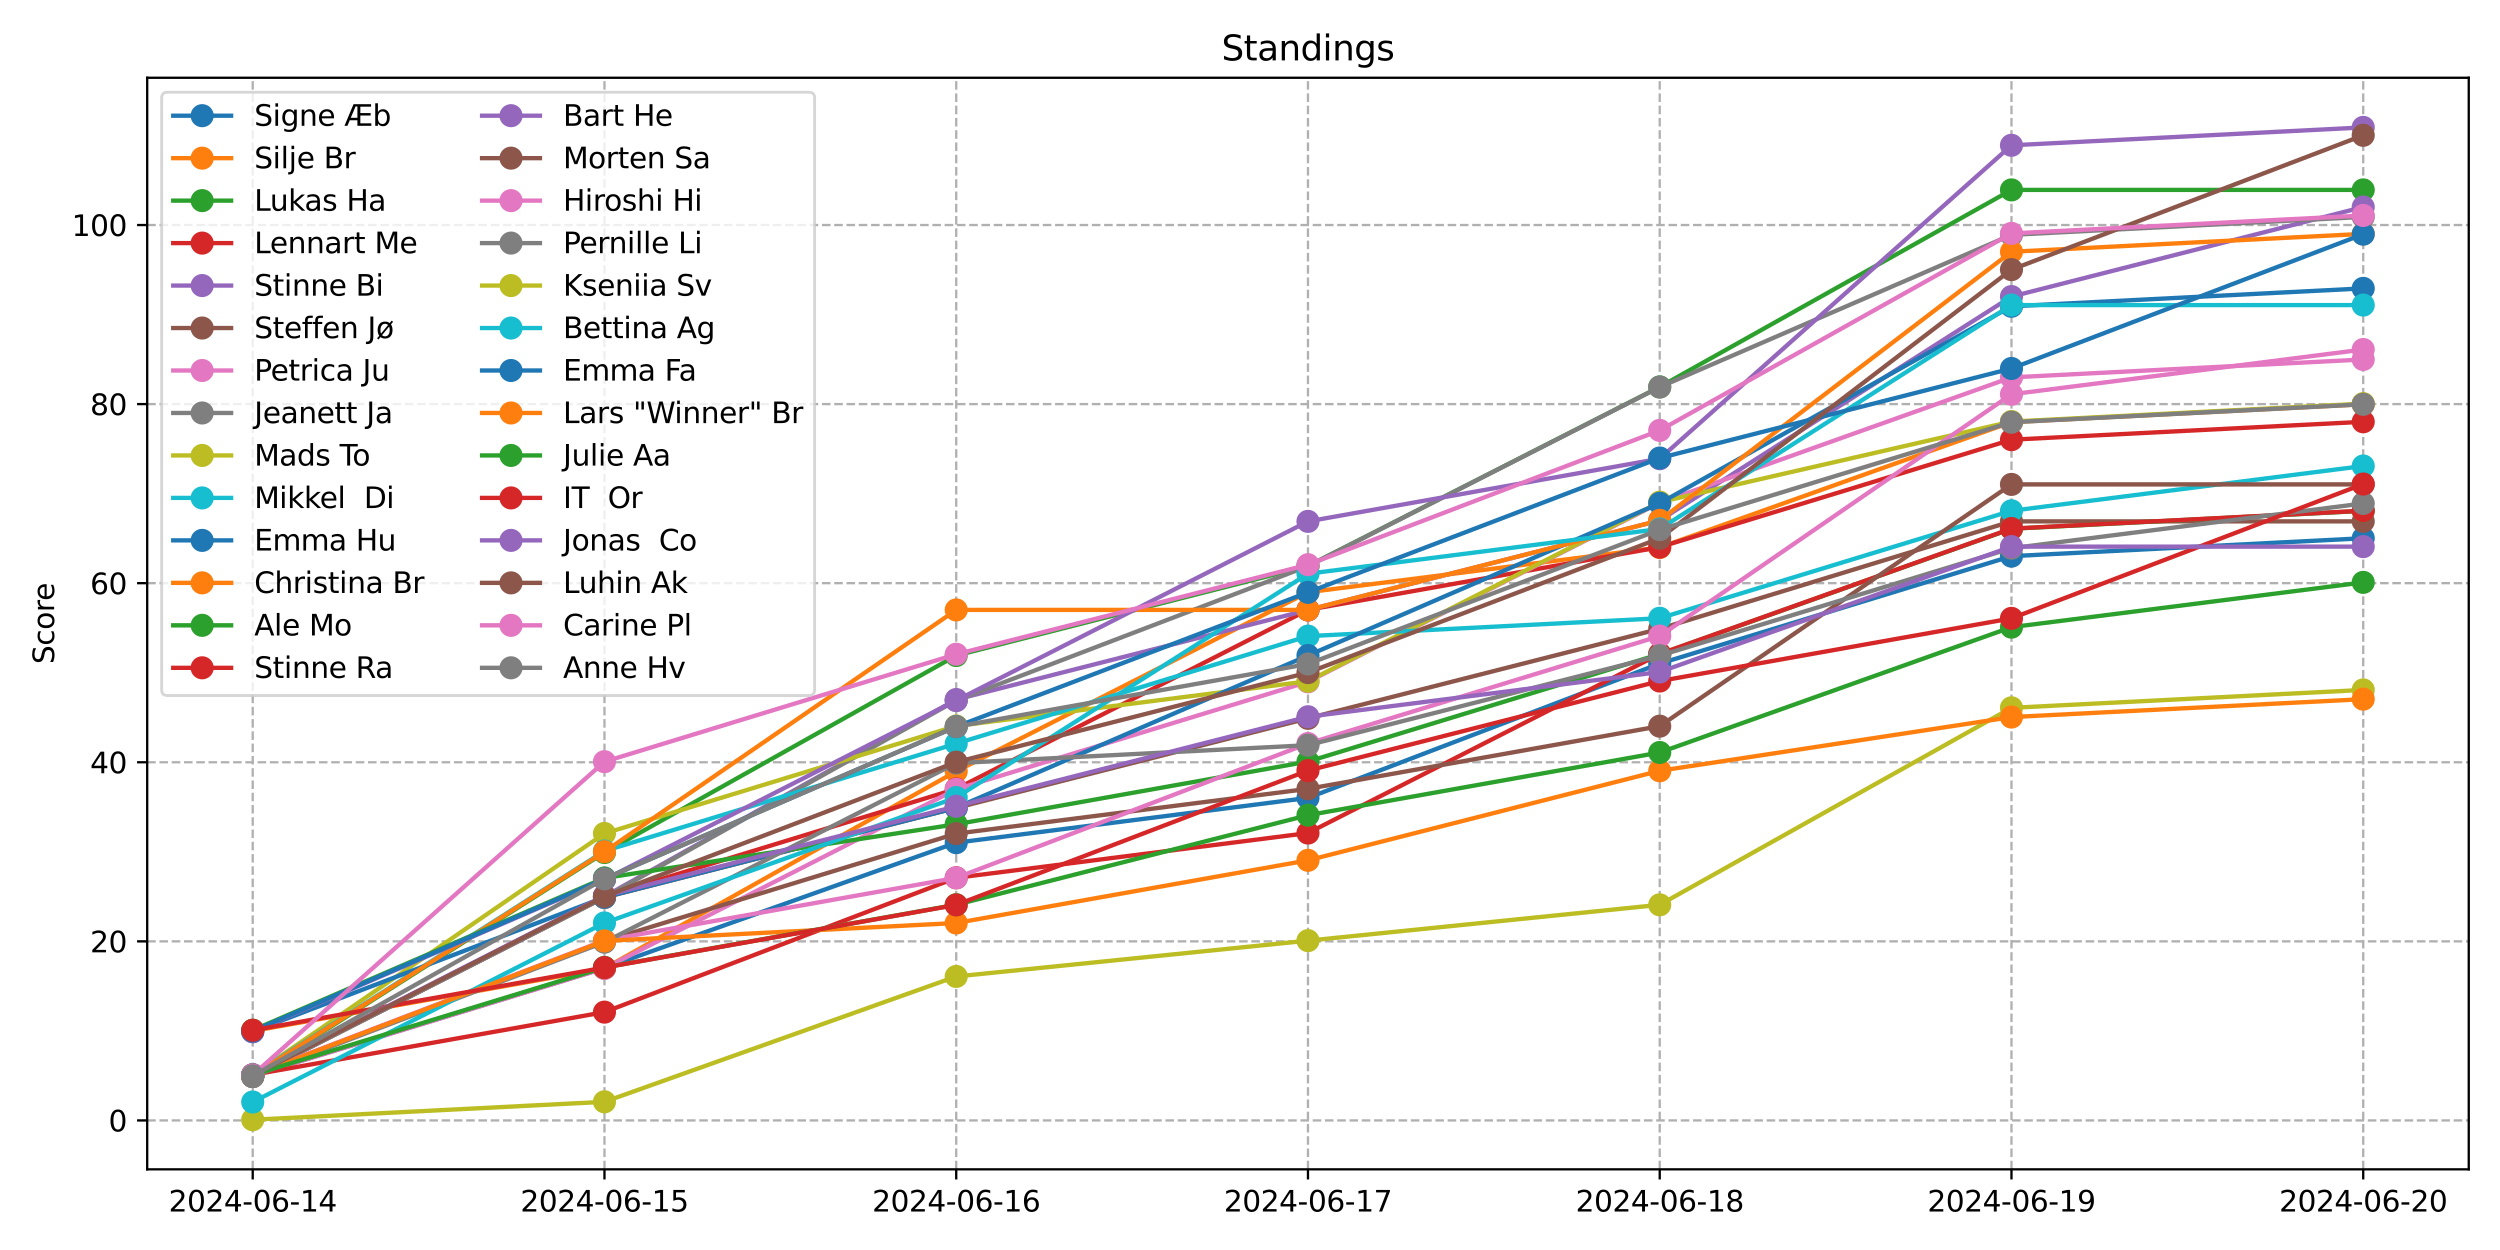 <?xml version="1.0" encoding="utf-8" standalone="no"?>
<!DOCTYPE svg PUBLIC "-//W3C//DTD SVG 1.1//EN"
  "http://www.w3.org/Graphics/SVG/1.1/DTD/svg11.dtd">
<svg xmlns:xlink="http://www.w3.org/1999/xlink" width="864pt" height="432pt" viewBox="0 0 864 432" xmlns="http://www.w3.org/2000/svg" version="1.1">
 <defs>
  <style type="text/css">*{stroke-linejoin: round; stroke-linecap: butt}</style>
 </defs>
 <g id="figure_1">
  <g id="patch_1">
   <path d="M 0 432 
L 864 432 
L 864 0 
L 0 0 
z
" style="fill: #ffffff"/>
  </g>
  <g id="axes_1">
   <g id="patch_2">
    <path d="M 50.87 404.12 
L 853.2 404.12 
L 853.2 26.88 
L 50.87 26.88 
z
" style="fill: #ffffff"/>
   </g>
   <g id="matplotlib.axis_1">
    <g id="xtick_1">
     <g id="line2d_1">
      <path d="M 87.34 404.12 
L 87.34 26.88 
" clip-path="url(#p09c1bd9d75)" style="fill: none; stroke-dasharray: 2.96,1.28; stroke-dashoffset: 0; stroke: #b0b0b0; stroke-width: 0.8"/>
     </g>
     <g id="line2d_2">
      <defs>
       <path id="m51947f859a" d="M 0 0 
L 0 3.5 
" style="stroke: #000000; stroke-width: 0.8"/>
      </defs>
      <g>
       <use xlink:href="#m51947f859a" x="87.34" y="404.12" style="stroke: #000000; stroke-width: 0.8"/>
      </g>
     </g>
     <g id="text_1">
      <!-- 2024-06-14 -->
      <g transform="translate(58.282 418.718) scale(0.1 -0.1)">
       <defs>
        <path id="DejaVuSans-32" d="M 1228 531 
L 3431 531 
L 3431 0 
L 469 0 
L 469 531 
Q 828 903 1448 1529 
Q 2069 2156 2228 2338 
Q 2531 2678 2651 2914 
Q 2772 3150 2772 3378 
Q 2772 3750 2511 3984 
Q 2250 4219 1831 4219 
Q 1534 4219 1204 4116 
Q 875 4013 500 3803 
L 500 4441 
Q 881 4594 1212 4672 
Q 1544 4750 1819 4750 
Q 2544 4750 2975 4387 
Q 3406 4025 3406 3419 
Q 3406 3131 3298 2873 
Q 3191 2616 2906 2266 
Q 2828 2175 2409 1742 
Q 1991 1309 1228 531 
z
" transform="scale(0.016)"/>
        <path id="DejaVuSans-30" d="M 2034 4250 
Q 1547 4250 1301 3770 
Q 1056 3291 1056 2328 
Q 1056 1369 1301 889 
Q 1547 409 2034 409 
Q 2525 409 2770 889 
Q 3016 1369 3016 2328 
Q 3016 3291 2770 3770 
Q 2525 4250 2034 4250 
z
M 2034 4750 
Q 2819 4750 3233 4129 
Q 3647 3509 3647 2328 
Q 3647 1150 3233 529 
Q 2819 -91 2034 -91 
Q 1250 -91 836 529 
Q 422 1150 422 2328 
Q 422 3509 836 4129 
Q 1250 4750 2034 4750 
z
" transform="scale(0.016)"/>
        <path id="DejaVuSans-34" d="M 2419 4116 
L 825 1625 
L 2419 1625 
L 2419 4116 
z
M 2253 4666 
L 3047 4666 
L 3047 1625 
L 3713 1625 
L 3713 1100 
L 3047 1100 
L 3047 0 
L 2419 0 
L 2419 1100 
L 313 1100 
L 313 1709 
L 2253 4666 
z
" transform="scale(0.016)"/>
        <path id="DejaVuSans-2d" d="M 313 2009 
L 1997 2009 
L 1997 1497 
L 313 1497 
L 313 2009 
z
" transform="scale(0.016)"/>
        <path id="DejaVuSans-36" d="M 2113 2584 
Q 1688 2584 1439 2293 
Q 1191 2003 1191 1497 
Q 1191 994 1439 701 
Q 1688 409 2113 409 
Q 2538 409 2786 701 
Q 3034 994 3034 1497 
Q 3034 2003 2786 2293 
Q 2538 2584 2113 2584 
z
M 3366 4563 
L 3366 3988 
Q 3128 4100 2886 4159 
Q 2644 4219 2406 4219 
Q 1781 4219 1451 3797 
Q 1122 3375 1075 2522 
Q 1259 2794 1537 2939 
Q 1816 3084 2150 3084 
Q 2853 3084 3261 2657 
Q 3669 2231 3669 1497 
Q 3669 778 3244 343 
Q 2819 -91 2113 -91 
Q 1303 -91 875 529 
Q 447 1150 447 2328 
Q 447 3434 972 4092 
Q 1497 4750 2381 4750 
Q 2619 4750 2861 4703 
Q 3103 4656 3366 4563 
z
" transform="scale(0.016)"/>
        <path id="DejaVuSans-31" d="M 794 531 
L 1825 531 
L 1825 4091 
L 703 3866 
L 703 4441 
L 1819 4666 
L 2450 4666 
L 2450 531 
L 3481 531 
L 3481 0 
L 794 0 
L 794 531 
z
" transform="scale(0.016)"/>
       </defs>
       <use xlink:href="#DejaVuSans-32"/>
       <use xlink:href="#DejaVuSans-30" x="63.623"/>
       <use xlink:href="#DejaVuSans-32" x="127.246"/>
       <use xlink:href="#DejaVuSans-34" x="190.869"/>
       <use xlink:href="#DejaVuSans-2d" x="254.492"/>
       <use xlink:href="#DejaVuSans-30" x="290.576"/>
       <use xlink:href="#DejaVuSans-36" x="354.199"/>
       <use xlink:href="#DejaVuSans-2d" x="417.822"/>
       <use xlink:href="#DejaVuSans-31" x="453.906"/>
       <use xlink:href="#DejaVuSans-34" x="517.529"/>
      </g>
     </g>
    </g>
    <g id="xtick_2">
     <g id="line2d_3">
      <path d="M 208.905 404.12 
L 208.905 26.88 
" clip-path="url(#p09c1bd9d75)" style="fill: none; stroke-dasharray: 2.96,1.28; stroke-dashoffset: 0; stroke: #b0b0b0; stroke-width: 0.8"/>
     </g>
     <g id="line2d_4">
      <g>
       <use xlink:href="#m51947f859a" x="208.905" y="404.12" style="stroke: #000000; stroke-width: 0.8"/>
      </g>
     </g>
     <g id="text_2">
      <!-- 2024-06-15 -->
      <g transform="translate(179.847 418.718) scale(0.1 -0.1)">
       <defs>
        <path id="DejaVuSans-35" d="M 691 4666 
L 3169 4666 
L 3169 4134 
L 1269 4134 
L 1269 2991 
Q 1406 3038 1543 3061 
Q 1681 3084 1819 3084 
Q 2600 3084 3056 2656 
Q 3513 2228 3513 1497 
Q 3513 744 3044 326 
Q 2575 -91 1722 -91 
Q 1428 -91 1123 -41 
Q 819 9 494 109 
L 494 744 
Q 775 591 1075 516 
Q 1375 441 1709 441 
Q 2250 441 2565 725 
Q 2881 1009 2881 1497 
Q 2881 1984 2565 2268 
Q 2250 2553 1709 2553 
Q 1456 2553 1204 2497 
Q 953 2441 691 2322 
L 691 4666 
z
" transform="scale(0.016)"/>
       </defs>
       <use xlink:href="#DejaVuSans-32"/>
       <use xlink:href="#DejaVuSans-30" x="63.623"/>
       <use xlink:href="#DejaVuSans-32" x="127.246"/>
       <use xlink:href="#DejaVuSans-34" x="190.869"/>
       <use xlink:href="#DejaVuSans-2d" x="254.492"/>
       <use xlink:href="#DejaVuSans-30" x="290.576"/>
       <use xlink:href="#DejaVuSans-36" x="354.199"/>
       <use xlink:href="#DejaVuSans-2d" x="417.822"/>
       <use xlink:href="#DejaVuSans-31" x="453.906"/>
       <use xlink:href="#DejaVuSans-35" x="517.529"/>
      </g>
     </g>
    </g>
    <g id="xtick_3">
     <g id="line2d_5">
      <path d="M 330.47 404.12 
L 330.47 26.88 
" clip-path="url(#p09c1bd9d75)" style="fill: none; stroke-dasharray: 2.96,1.28; stroke-dashoffset: 0; stroke: #b0b0b0; stroke-width: 0.8"/>
     </g>
     <g id="line2d_6">
      <g>
       <use xlink:href="#m51947f859a" x="330.47" y="404.12" style="stroke: #000000; stroke-width: 0.8"/>
      </g>
     </g>
     <g id="text_3">
      <!-- 2024-06-16 -->
      <g transform="translate(301.412 418.718) scale(0.1 -0.1)">
       <use xlink:href="#DejaVuSans-32"/>
       <use xlink:href="#DejaVuSans-30" x="63.623"/>
       <use xlink:href="#DejaVuSans-32" x="127.246"/>
       <use xlink:href="#DejaVuSans-34" x="190.869"/>
       <use xlink:href="#DejaVuSans-2d" x="254.492"/>
       <use xlink:href="#DejaVuSans-30" x="290.576"/>
       <use xlink:href="#DejaVuSans-36" x="354.199"/>
       <use xlink:href="#DejaVuSans-2d" x="417.822"/>
       <use xlink:href="#DejaVuSans-31" x="453.906"/>
       <use xlink:href="#DejaVuSans-36" x="517.529"/>
      </g>
     </g>
    </g>
    <g id="xtick_4">
     <g id="line2d_7">
      <path d="M 452.035 404.12 
L 452.035 26.88 
" clip-path="url(#p09c1bd9d75)" style="fill: none; stroke-dasharray: 2.96,1.28; stroke-dashoffset: 0; stroke: #b0b0b0; stroke-width: 0.8"/>
     </g>
     <g id="line2d_8">
      <g>
       <use xlink:href="#m51947f859a" x="452.035" y="404.12" style="stroke: #000000; stroke-width: 0.8"/>
      </g>
     </g>
     <g id="text_4">
      <!-- 2024-06-17 -->
      <g transform="translate(422.977 418.718) scale(0.1 -0.1)">
       <defs>
        <path id="DejaVuSans-37" d="M 525 4666 
L 3525 4666 
L 3525 4397 
L 1831 0 
L 1172 0 
L 2766 4134 
L 525 4134 
L 525 4666 
z
" transform="scale(0.016)"/>
       </defs>
       <use xlink:href="#DejaVuSans-32"/>
       <use xlink:href="#DejaVuSans-30" x="63.623"/>
       <use xlink:href="#DejaVuSans-32" x="127.246"/>
       <use xlink:href="#DejaVuSans-34" x="190.869"/>
       <use xlink:href="#DejaVuSans-2d" x="254.492"/>
       <use xlink:href="#DejaVuSans-30" x="290.576"/>
       <use xlink:href="#DejaVuSans-36" x="354.199"/>
       <use xlink:href="#DejaVuSans-2d" x="417.822"/>
       <use xlink:href="#DejaVuSans-31" x="453.906"/>
       <use xlink:href="#DejaVuSans-37" x="517.529"/>
      </g>
     </g>
    </g>
    <g id="xtick_5">
     <g id="line2d_9">
      <path d="M 573.6 404.12 
L 573.6 26.88 
" clip-path="url(#p09c1bd9d75)" style="fill: none; stroke-dasharray: 2.96,1.28; stroke-dashoffset: 0; stroke: #b0b0b0; stroke-width: 0.8"/>
     </g>
     <g id="line2d_10">
      <g>
       <use xlink:href="#m51947f859a" x="573.6" y="404.12" style="stroke: #000000; stroke-width: 0.8"/>
      </g>
     </g>
     <g id="text_5">
      <!-- 2024-06-18 -->
      <g transform="translate(544.542 418.718) scale(0.1 -0.1)">
       <defs>
        <path id="DejaVuSans-38" d="M 2034 2216 
Q 1584 2216 1326 1975 
Q 1069 1734 1069 1313 
Q 1069 891 1326 650 
Q 1584 409 2034 409 
Q 2484 409 2743 651 
Q 3003 894 3003 1313 
Q 3003 1734 2745 1975 
Q 2488 2216 2034 2216 
z
M 1403 2484 
Q 997 2584 770 2862 
Q 544 3141 544 3541 
Q 544 4100 942 4425 
Q 1341 4750 2034 4750 
Q 2731 4750 3128 4425 
Q 3525 4100 3525 3541 
Q 3525 3141 3298 2862 
Q 3072 2584 2669 2484 
Q 3125 2378 3379 2068 
Q 3634 1759 3634 1313 
Q 3634 634 3220 271 
Q 2806 -91 2034 -91 
Q 1263 -91 848 271 
Q 434 634 434 1313 
Q 434 1759 690 2068 
Q 947 2378 1403 2484 
z
M 1172 3481 
Q 1172 3119 1398 2916 
Q 1625 2713 2034 2713 
Q 2441 2713 2670 2916 
Q 2900 3119 2900 3481 
Q 2900 3844 2670 4047 
Q 2441 4250 2034 4250 
Q 1625 4250 1398 4047 
Q 1172 3844 1172 3481 
z
" transform="scale(0.016)"/>
       </defs>
       <use xlink:href="#DejaVuSans-32"/>
       <use xlink:href="#DejaVuSans-30" x="63.623"/>
       <use xlink:href="#DejaVuSans-32" x="127.246"/>
       <use xlink:href="#DejaVuSans-34" x="190.869"/>
       <use xlink:href="#DejaVuSans-2d" x="254.492"/>
       <use xlink:href="#DejaVuSans-30" x="290.576"/>
       <use xlink:href="#DejaVuSans-36" x="354.199"/>
       <use xlink:href="#DejaVuSans-2d" x="417.822"/>
       <use xlink:href="#DejaVuSans-31" x="453.906"/>
       <use xlink:href="#DejaVuSans-38" x="517.529"/>
      </g>
     </g>
    </g>
    <g id="xtick_6">
     <g id="line2d_11">
      <path d="M 695.165 404.12 
L 695.165 26.88 
" clip-path="url(#p09c1bd9d75)" style="fill: none; stroke-dasharray: 2.96,1.28; stroke-dashoffset: 0; stroke: #b0b0b0; stroke-width: 0.8"/>
     </g>
     <g id="line2d_12">
      <g>
       <use xlink:href="#m51947f859a" x="695.165" y="404.12" style="stroke: #000000; stroke-width: 0.8"/>
      </g>
     </g>
     <g id="text_6">
      <!-- 2024-06-19 -->
      <g transform="translate(666.107 418.718) scale(0.1 -0.1)">
       <defs>
        <path id="DejaVuSans-39" d="M 703 97 
L 703 672 
Q 941 559 1184 500 
Q 1428 441 1663 441 
Q 2288 441 2617 861 
Q 2947 1281 2994 2138 
Q 2813 1869 2534 1725 
Q 2256 1581 1919 1581 
Q 1219 1581 811 2004 
Q 403 2428 403 3163 
Q 403 3881 828 4315 
Q 1253 4750 1959 4750 
Q 2769 4750 3195 4129 
Q 3622 3509 3622 2328 
Q 3622 1225 3098 567 
Q 2575 -91 1691 -91 
Q 1453 -91 1209 -44 
Q 966 3 703 97 
z
M 1959 2075 
Q 2384 2075 2632 2365 
Q 2881 2656 2881 3163 
Q 2881 3666 2632 3958 
Q 2384 4250 1959 4250 
Q 1534 4250 1286 3958 
Q 1038 3666 1038 3163 
Q 1038 2656 1286 2365 
Q 1534 2075 1959 2075 
z
" transform="scale(0.016)"/>
       </defs>
       <use xlink:href="#DejaVuSans-32"/>
       <use xlink:href="#DejaVuSans-30" x="63.623"/>
       <use xlink:href="#DejaVuSans-32" x="127.246"/>
       <use xlink:href="#DejaVuSans-34" x="190.869"/>
       <use xlink:href="#DejaVuSans-2d" x="254.492"/>
       <use xlink:href="#DejaVuSans-30" x="290.576"/>
       <use xlink:href="#DejaVuSans-36" x="354.199"/>
       <use xlink:href="#DejaVuSans-2d" x="417.822"/>
       <use xlink:href="#DejaVuSans-31" x="453.906"/>
       <use xlink:href="#DejaVuSans-39" x="517.529"/>
      </g>
     </g>
    </g>
    <g id="xtick_7">
     <g id="line2d_13">
      <path d="M 816.73 404.12 
L 816.73 26.88 
" clip-path="url(#p09c1bd9d75)" style="fill: none; stroke-dasharray: 2.96,1.28; stroke-dashoffset: 0; stroke: #b0b0b0; stroke-width: 0.8"/>
     </g>
     <g id="line2d_14">
      <g>
       <use xlink:href="#m51947f859a" x="816.73" y="404.12" style="stroke: #000000; stroke-width: 0.8"/>
      </g>
     </g>
     <g id="text_7">
      <!-- 2024-06-20 -->
      <g transform="translate(787.673 418.718) scale(0.1 -0.1)">
       <use xlink:href="#DejaVuSans-32"/>
       <use xlink:href="#DejaVuSans-30" x="63.623"/>
       <use xlink:href="#DejaVuSans-32" x="127.246"/>
       <use xlink:href="#DejaVuSans-34" x="190.869"/>
       <use xlink:href="#DejaVuSans-2d" x="254.492"/>
       <use xlink:href="#DejaVuSans-30" x="290.576"/>
       <use xlink:href="#DejaVuSans-36" x="354.199"/>
       <use xlink:href="#DejaVuSans-2d" x="417.822"/>
       <use xlink:href="#DejaVuSans-32" x="453.906"/>
       <use xlink:href="#DejaVuSans-30" x="517.529"/>
      </g>
     </g>
    </g>
   </g>
   <g id="matplotlib.axis_2">
    <g id="ytick_1">
     <g id="line2d_15">
      <path d="M 50.87 387.226 
L 853.2 387.226 
" clip-path="url(#p09c1bd9d75)" style="fill: none; stroke-dasharray: 2.96,1.28; stroke-dashoffset: 0; stroke: #b0b0b0; stroke-width: 0.8"/>
     </g>
     <g id="line2d_16">
      <defs>
       <path id="mfd9f9c2f43" d="M 0 0 
L -3.5 0 
" style="stroke: #000000; stroke-width: 0.8"/>
      </defs>
      <g>
       <use xlink:href="#mfd9f9c2f43" x="50.87" y="387.226" style="stroke: #000000; stroke-width: 0.8"/>
      </g>
     </g>
     <g id="text_8">
      <!-- 0 -->
      <g transform="translate(37.508 391.025) scale(0.1 -0.1)">
       <use xlink:href="#DejaVuSans-30"/>
      </g>
     </g>
    </g>
    <g id="ytick_2">
     <g id="line2d_17">
      <path d="M 50.87 325.334 
L 853.2 325.334 
" clip-path="url(#p09c1bd9d75)" style="fill: none; stroke-dasharray: 2.96,1.28; stroke-dashoffset: 0; stroke: #b0b0b0; stroke-width: 0.8"/>
     </g>
     <g id="line2d_18">
      <g>
       <use xlink:href="#mfd9f9c2f43" x="50.87" y="325.334" style="stroke: #000000; stroke-width: 0.8"/>
      </g>
     </g>
     <g id="text_9">
      <!-- 20 -->
      <g transform="translate(31.145 329.133) scale(0.1 -0.1)">
       <use xlink:href="#DejaVuSans-32"/>
       <use xlink:href="#DejaVuSans-30" x="63.623"/>
      </g>
     </g>
    </g>
    <g id="ytick_3">
     <g id="line2d_19">
      <path d="M 50.87 263.441 
L 853.2 263.441 
" clip-path="url(#p09c1bd9d75)" style="fill: none; stroke-dasharray: 2.96,1.28; stroke-dashoffset: 0; stroke: #b0b0b0; stroke-width: 0.8"/>
     </g>
     <g id="line2d_20">
      <g>
       <use xlink:href="#mfd9f9c2f43" x="50.87" y="263.441" style="stroke: #000000; stroke-width: 0.8"/>
      </g>
     </g>
     <g id="text_10">
      <!-- 40 -->
      <g transform="translate(31.145 267.241) scale(0.1 -0.1)">
       <use xlink:href="#DejaVuSans-34"/>
       <use xlink:href="#DejaVuSans-30" x="63.623"/>
      </g>
     </g>
    </g>
    <g id="ytick_4">
     <g id="line2d_21">
      <path d="M 50.87 201.549 
L 853.2 201.549 
" clip-path="url(#p09c1bd9d75)" style="fill: none; stroke-dasharray: 2.96,1.28; stroke-dashoffset: 0; stroke: #b0b0b0; stroke-width: 0.8"/>
     </g>
     <g id="line2d_22">
      <g>
       <use xlink:href="#mfd9f9c2f43" x="50.87" y="201.549" style="stroke: #000000; stroke-width: 0.8"/>
      </g>
     </g>
     <g id="text_11">
      <!-- 60 -->
      <g transform="translate(31.145 205.349) scale(0.1 -0.1)">
       <use xlink:href="#DejaVuSans-36"/>
       <use xlink:href="#DejaVuSans-30" x="63.623"/>
      </g>
     </g>
    </g>
    <g id="ytick_5">
     <g id="line2d_23">
      <path d="M 50.87 139.657 
L 853.2 139.657 
" clip-path="url(#p09c1bd9d75)" style="fill: none; stroke-dasharray: 2.96,1.28; stroke-dashoffset: 0; stroke: #b0b0b0; stroke-width: 0.8"/>
     </g>
     <g id="line2d_24">
      <g>
       <use xlink:href="#mfd9f9c2f43" x="50.87" y="139.657" style="stroke: #000000; stroke-width: 0.8"/>
      </g>
     </g>
     <g id="text_12">
      <!-- 80 -->
      <g transform="translate(31.145 143.457) scale(0.1 -0.1)">
       <use xlink:href="#DejaVuSans-38"/>
       <use xlink:href="#DejaVuSans-30" x="63.623"/>
      </g>
     </g>
    </g>
    <g id="ytick_6">
     <g id="line2d_25">
      <path d="M 50.87 77.765 
L 853.2 77.765 
" clip-path="url(#p09c1bd9d75)" style="fill: none; stroke-dasharray: 2.96,1.28; stroke-dashoffset: 0; stroke: #b0b0b0; stroke-width: 0.8"/>
     </g>
     <g id="line2d_26">
      <g>
       <use xlink:href="#mfd9f9c2f43" x="50.87" y="77.765" style="stroke: #000000; stroke-width: 0.8"/>
      </g>
     </g>
     <g id="text_13">
      <!-- 100 -->
      <g transform="translate(24.782 81.564) scale(0.1 -0.1)">
       <use xlink:href="#DejaVuSans-31"/>
       <use xlink:href="#DejaVuSans-30" x="63.623"/>
       <use xlink:href="#DejaVuSans-30" x="127.246"/>
      </g>
     </g>
    </g>
    <g id="text_14">
     <!-- Score -->
     <g transform="translate(18.703 229.502) rotate(-90) scale(0.1 -0.1)">
      <defs>
       <path id="DejaVuSans-53" d="M 3425 4513 
L 3425 3897 
Q 3066 4069 2747 4153 
Q 2428 4238 2131 4238 
Q 1616 4238 1336 4038 
Q 1056 3838 1056 3469 
Q 1056 3159 1242 3001 
Q 1428 2844 1947 2747 
L 2328 2669 
Q 3034 2534 3370 2195 
Q 3706 1856 3706 1288 
Q 3706 609 3251 259 
Q 2797 -91 1919 -91 
Q 1588 -91 1214 -16 
Q 841 59 441 206 
L 441 856 
Q 825 641 1194 531 
Q 1563 422 1919 422 
Q 2459 422 2753 634 
Q 3047 847 3047 1241 
Q 3047 1584 2836 1778 
Q 2625 1972 2144 2069 
L 1759 2144 
Q 1053 2284 737 2584 
Q 422 2884 422 3419 
Q 422 4038 858 4394 
Q 1294 4750 2059 4750 
Q 2388 4750 2728 4690 
Q 3069 4631 3425 4513 
z
" transform="scale(0.016)"/>
       <path id="DejaVuSans-63" d="M 3122 3366 
L 3122 2828 
Q 2878 2963 2633 3030 
Q 2388 3097 2138 3097 
Q 1578 3097 1268 2742 
Q 959 2388 959 1747 
Q 959 1106 1268 751 
Q 1578 397 2138 397 
Q 2388 397 2633 464 
Q 2878 531 3122 666 
L 3122 134 
Q 2881 22 2623 -34 
Q 2366 -91 2075 -91 
Q 1284 -91 818 406 
Q 353 903 353 1747 
Q 353 2603 823 3093 
Q 1294 3584 2113 3584 
Q 2378 3584 2631 3529 
Q 2884 3475 3122 3366 
z
" transform="scale(0.016)"/>
       <path id="DejaVuSans-6f" d="M 1959 3097 
Q 1497 3097 1228 2736 
Q 959 2375 959 1747 
Q 959 1119 1226 758 
Q 1494 397 1959 397 
Q 2419 397 2687 759 
Q 2956 1122 2956 1747 
Q 2956 2369 2687 2733 
Q 2419 3097 1959 3097 
z
M 1959 3584 
Q 2709 3584 3137 3096 
Q 3566 2609 3566 1747 
Q 3566 888 3137 398 
Q 2709 -91 1959 -91 
Q 1206 -91 779 398 
Q 353 888 353 1747 
Q 353 2609 779 3096 
Q 1206 3584 1959 3584 
z
" transform="scale(0.016)"/>
       <path id="DejaVuSans-72" d="M 2631 2963 
Q 2534 3019 2420 3045 
Q 2306 3072 2169 3072 
Q 1681 3072 1420 2755 
Q 1159 2438 1159 1844 
L 1159 0 
L 581 0 
L 581 3500 
L 1159 3500 
L 1159 2956 
Q 1341 3275 1631 3429 
Q 1922 3584 2338 3584 
Q 2397 3584 2469 3576 
Q 2541 3569 2628 3553 
L 2631 2963 
z
" transform="scale(0.016)"/>
       <path id="DejaVuSans-65" d="M 3597 1894 
L 3597 1613 
L 953 1613 
Q 991 1019 1311 708 
Q 1631 397 2203 397 
Q 2534 397 2845 478 
Q 3156 559 3463 722 
L 3463 178 
Q 3153 47 2828 -22 
Q 2503 -91 2169 -91 
Q 1331 -91 842 396 
Q 353 884 353 1716 
Q 353 2575 817 3079 
Q 1281 3584 2069 3584 
Q 2775 3584 3186 3129 
Q 3597 2675 3597 1894 
z
M 3022 2063 
Q 3016 2534 2758 2815 
Q 2500 3097 2075 3097 
Q 1594 3097 1305 2825 
Q 1016 2553 972 2059 
L 3022 2063 
z
" transform="scale(0.016)"/>
      </defs>
      <use xlink:href="#DejaVuSans-53"/>
      <use xlink:href="#DejaVuSans-63" x="63.477"/>
      <use xlink:href="#DejaVuSans-6f" x="118.457"/>
      <use xlink:href="#DejaVuSans-72" x="179.639"/>
      <use xlink:href="#DejaVuSans-65" x="218.502"/>
     </g>
    </g>
   </g>
   <g id="line2d_27">
    <path d="M 87.34 371.688 
L 208.905 334.552 
L 330.47 291.228 
L 452.035 275.755 
L 573.6 229.336 
L 695.165 192.201 
L 816.73 186.011 
" clip-path="url(#p09c1bd9d75)" style="fill: none; stroke: #1f77b4; stroke-width: 1.5; stroke-linecap: square"/>
    <defs>
     <path id="mfac95358bd" d="M 0 3.5 
C 0.928 3.5 1.819 3.131 2.475 2.475 
C 3.131 1.819 3.5 0.928 3.5 0 
C 3.5 -0.928 3.131 -1.819 2.475 -2.475 
C 1.819 -3.131 0.928 -3.5 0 -3.5 
C -0.928 -3.5 -1.819 -3.131 -2.475 -2.475 
C -3.131 -1.819 -3.5 -0.928 -3.5 0 
C -3.5 0.928 -3.131 1.819 -2.475 2.475 
C -1.819 3.131 -0.928 3.5 0 3.5 
z
" style="stroke: #1f77b4"/>
    </defs>
    <g clip-path="url(#p09c1bd9d75)">
     <use xlink:href="#mfac95358bd" x="87.34" y="371.688" style="fill: #1f77b4; stroke: #1f77b4"/>
     <use xlink:href="#mfac95358bd" x="208.905" y="334.552" style="fill: #1f77b4; stroke: #1f77b4"/>
     <use xlink:href="#mfac95358bd" x="330.47" y="291.228" style="fill: #1f77b4; stroke: #1f77b4"/>
     <use xlink:href="#mfac95358bd" x="452.035" y="275.755" style="fill: #1f77b4; stroke: #1f77b4"/>
     <use xlink:href="#mfac95358bd" x="573.6" y="229.336" style="fill: #1f77b4; stroke: #1f77b4"/>
     <use xlink:href="#mfac95358bd" x="695.165" y="192.201" style="fill: #1f77b4; stroke: #1f77b4"/>
     <use xlink:href="#mfac95358bd" x="816.73" y="186.011" style="fill: #1f77b4; stroke: #1f77b4"/>
    </g>
   </g>
   <g id="line2d_28">
    <path d="M 87.34 356.311 
L 208.905 334.649 
L 330.47 266.568 
L 452.035 204.676 
L 573.6 189.203 
L 695.165 145.878 
L 816.73 139.689 
" clip-path="url(#p09c1bd9d75)" style="fill: none; stroke: #ff7f0e; stroke-width: 1.5; stroke-linecap: square"/>
    <defs>
     <path id="m672dcc2387" d="M 0 3.5 
C 0.928 3.5 1.819 3.131 2.475 2.475 
C 3.131 1.819 3.5 0.928 3.5 0 
C 3.5 -0.928 3.131 -1.819 2.475 -2.475 
C 1.819 -3.131 0.928 -3.5 0 -3.5 
C -0.928 -3.5 -1.819 -3.131 -2.475 -2.475 
C -3.131 -1.819 -3.5 -0.928 -3.5 0 
C -3.5 0.928 -3.131 1.819 -2.475 2.475 
C -1.819 3.131 -0.928 3.5 0 3.5 
z
" style="stroke: #ff7f0e"/>
    </defs>
    <g clip-path="url(#p09c1bd9d75)">
     <use xlink:href="#m672dcc2387" x="87.34" y="356.311" style="fill: #ff7f0e; stroke: #ff7f0e"/>
     <use xlink:href="#m672dcc2387" x="208.905" y="334.649" style="fill: #ff7f0e; stroke: #ff7f0e"/>
     <use xlink:href="#m672dcc2387" x="330.47" y="266.568" style="fill: #ff7f0e; stroke: #ff7f0e"/>
     <use xlink:href="#m672dcc2387" x="452.035" y="204.676" style="fill: #ff7f0e; stroke: #ff7f0e"/>
     <use xlink:href="#m672dcc2387" x="573.6" y="189.203" style="fill: #ff7f0e; stroke: #ff7f0e"/>
     <use xlink:href="#m672dcc2387" x="695.165" y="145.878" style="fill: #ff7f0e; stroke: #ff7f0e"/>
     <use xlink:href="#m672dcc2387" x="816.73" y="139.689" style="fill: #ff7f0e; stroke: #ff7f0e"/>
    </g>
   </g>
   <g id="line2d_29">
    <path d="M 87.34 371.998 
L 208.905 294.633 
L 330.47 226.551 
L 452.035 195.605 
L 573.6 133.713 
L 695.165 65.632 
L 816.73 65.632 
" clip-path="url(#p09c1bd9d75)" style="fill: none; stroke: #2ca02c; stroke-width: 1.5; stroke-linecap: square"/>
    <defs>
     <path id="mbd172f9df1" d="M 0 3.5 
C 0.928 3.5 1.819 3.131 2.475 2.475 
C 3.131 1.819 3.5 0.928 3.5 0 
C 3.5 -0.928 3.131 -1.819 2.475 -2.475 
C 1.819 -3.131 0.928 -3.5 0 -3.5 
C -0.928 -3.5 -1.819 -3.131 -2.475 -2.475 
C -3.131 -1.819 -3.5 -0.928 -3.5 0 
C -3.5 0.928 -3.131 1.819 -2.475 2.475 
C -1.819 3.131 -0.928 3.5 0 3.5 
z
" style="stroke: #2ca02c"/>
    </defs>
    <g clip-path="url(#p09c1bd9d75)">
     <use xlink:href="#mbd172f9df1" x="87.34" y="371.998" style="fill: #2ca02c; stroke: #2ca02c"/>
     <use xlink:href="#mbd172f9df1" x="208.905" y="294.633" style="fill: #2ca02c; stroke: #2ca02c"/>
     <use xlink:href="#mbd172f9df1" x="330.47" y="226.551" style="fill: #2ca02c; stroke: #2ca02c"/>
     <use xlink:href="#mbd172f9df1" x="452.035" y="195.605" style="fill: #2ca02c; stroke: #2ca02c"/>
     <use xlink:href="#mbd172f9df1" x="573.6" y="133.713" style="fill: #2ca02c; stroke: #2ca02c"/>
     <use xlink:href="#mbd172f9df1" x="695.165" y="65.632" style="fill: #2ca02c; stroke: #2ca02c"/>
     <use xlink:href="#mbd172f9df1" x="816.73" y="65.632" style="fill: #2ca02c; stroke: #2ca02c"/>
    </g>
   </g>
   <g id="line2d_30">
    <path d="M 87.34 371.67 
L 208.905 309.778 
L 330.47 272.643 
L 452.035 210.751 
L 573.6 189.089 
L 695.165 151.953 
L 816.73 145.764 
" clip-path="url(#p09c1bd9d75)" style="fill: none; stroke: #d62728; stroke-width: 1.5; stroke-linecap: square"/>
    <defs>
     <path id="m7a3924a546" d="M 0 3.5 
C 0.928 3.5 1.819 3.131 2.475 2.475 
C 3.131 1.819 3.5 0.928 3.5 0 
C 3.5 -0.928 3.131 -1.819 2.475 -2.475 
C 1.819 -3.131 0.928 -3.5 0 -3.5 
C -0.928 -3.5 -1.819 -3.131 -2.475 -2.475 
C -3.131 -1.819 -3.5 -0.928 -3.5 0 
C -3.5 0.928 -3.131 1.819 -2.475 2.475 
C -1.819 3.131 -0.928 3.5 0 3.5 
z
" style="stroke: #d62728"/>
    </defs>
    <g clip-path="url(#p09c1bd9d75)">
     <use xlink:href="#m7a3924a546" x="87.34" y="371.67" style="fill: #d62728; stroke: #d62728"/>
     <use xlink:href="#m7a3924a546" x="208.905" y="309.778" style="fill: #d62728; stroke: #d62728"/>
     <use xlink:href="#m7a3924a546" x="330.47" y="272.643" style="fill: #d62728; stroke: #d62728"/>
     <use xlink:href="#m7a3924a546" x="452.035" y="210.751" style="fill: #d62728; stroke: #d62728"/>
     <use xlink:href="#m7a3924a546" x="573.6" y="189.089" style="fill: #d62728; stroke: #d62728"/>
     <use xlink:href="#m7a3924a546" x="695.165" y="151.953" style="fill: #d62728; stroke: #d62728"/>
     <use xlink:href="#m7a3924a546" x="816.73" y="145.764" style="fill: #d62728; stroke: #d62728"/>
    </g>
   </g>
   <g id="line2d_31">
    <path d="M 87.34 371.726 
L 208.905 309.834 
L 330.47 241.752 
L 452.035 210.806 
L 573.6 179.86 
L 695.165 102.495 
L 816.73 71.549 
" clip-path="url(#p09c1bd9d75)" style="fill: none; stroke: #9467bd; stroke-width: 1.5; stroke-linecap: square"/>
    <defs>
     <path id="m8b96a80fcf" d="M 0 3.5 
C 0.928 3.5 1.819 3.131 2.475 2.475 
C 3.131 1.819 3.5 0.928 3.5 0 
C 3.5 -0.928 3.131 -1.819 2.475 -2.475 
C 1.819 -3.131 0.928 -3.5 0 -3.5 
C -0.928 -3.5 -1.819 -3.131 -2.475 -2.475 
C -3.131 -1.819 -3.5 -0.928 -3.5 0 
C -3.5 0.928 -3.131 1.819 -2.475 2.475 
C -1.819 3.131 -0.928 3.5 0 3.5 
z
" style="stroke: #9467bd"/>
    </defs>
    <g clip-path="url(#p09c1bd9d75)">
     <use xlink:href="#m8b96a80fcf" x="87.34" y="371.726" style="fill: #9467bd; stroke: #9467bd"/>
     <use xlink:href="#m8b96a80fcf" x="208.905" y="309.834" style="fill: #9467bd; stroke: #9467bd"/>
     <use xlink:href="#m8b96a80fcf" x="330.47" y="241.752" style="fill: #9467bd; stroke: #9467bd"/>
     <use xlink:href="#m8b96a80fcf" x="452.035" y="210.806" style="fill: #9467bd; stroke: #9467bd"/>
     <use xlink:href="#m8b96a80fcf" x="573.6" y="179.86" style="fill: #9467bd; stroke: #9467bd"/>
     <use xlink:href="#m8b96a80fcf" x="695.165" y="102.495" style="fill: #9467bd; stroke: #9467bd"/>
     <use xlink:href="#m8b96a80fcf" x="816.73" y="71.549" style="fill: #9467bd; stroke: #9467bd"/>
    </g>
   </g>
   <g id="line2d_32">
    <path d="M 87.34 372.044 
L 208.905 310.152 
L 330.47 279.206 
L 452.035 248.26 
L 573.6 217.314 
L 695.165 180.179 
L 816.73 180.179 
" clip-path="url(#p09c1bd9d75)" style="fill: none; stroke: #8c564b; stroke-width: 1.5; stroke-linecap: square"/>
    <defs>
     <path id="md71e297494" d="M 0 3.5 
C 0.928 3.5 1.819 3.131 2.475 2.475 
C 3.131 1.819 3.5 0.928 3.5 0 
C 3.5 -0.928 3.131 -1.819 2.475 -2.475 
C 1.819 -3.131 0.928 -3.5 0 -3.5 
C -0.928 -3.5 -1.819 -3.131 -2.475 -2.475 
C -3.131 -1.819 -3.5 -0.928 -3.5 0 
C -3.5 0.928 -3.131 1.819 -2.475 2.475 
C -1.819 3.131 -0.928 3.5 0 3.5 
z
" style="stroke: #8c564b"/>
    </defs>
    <g clip-path="url(#p09c1bd9d75)">
     <use xlink:href="#md71e297494" x="87.34" y="372.044" style="fill: #8c564b; stroke: #8c564b"/>
     <use xlink:href="#md71e297494" x="208.905" y="310.152" style="fill: #8c564b; stroke: #8c564b"/>
     <use xlink:href="#md71e297494" x="330.47" y="279.206" style="fill: #8c564b; stroke: #8c564b"/>
     <use xlink:href="#md71e297494" x="452.035" y="248.26" style="fill: #8c564b; stroke: #8c564b"/>
     <use xlink:href="#md71e297494" x="573.6" y="217.314" style="fill: #8c564b; stroke: #8c564b"/>
     <use xlink:href="#md71e297494" x="695.165" y="180.179" style="fill: #8c564b; stroke: #8c564b"/>
     <use xlink:href="#md71e297494" x="816.73" y="180.179" style="fill: #8c564b; stroke: #8c564b"/>
    </g>
   </g>
   <g id="line2d_33">
    <path d="M 87.34 371.798 
L 208.905 334.663 
L 330.47 272.771 
L 452.035 235.636 
L 573.6 173.744 
L 695.165 130.419 
L 816.73 124.23 
" clip-path="url(#p09c1bd9d75)" style="fill: none; stroke: #e377c2; stroke-width: 1.5; stroke-linecap: square"/>
    <defs>
     <path id="m8b0f4a81b6" d="M 0 3.5 
C 0.928 3.5 1.819 3.131 2.475 2.475 
C 3.131 1.819 3.5 0.928 3.5 0 
C 3.5 -0.928 3.131 -1.819 2.475 -2.475 
C 1.819 -3.131 0.928 -3.5 0 -3.5 
C -0.928 -3.5 -1.819 -3.131 -2.475 -2.475 
C -3.131 -1.819 -3.5 -0.928 -3.5 0 
C -3.5 0.928 -3.131 1.819 -2.475 2.475 
C -1.819 3.131 -0.928 3.5 0 3.5 
z
" style="stroke: #e377c2"/>
    </defs>
    <g clip-path="url(#p09c1bd9d75)">
     <use xlink:href="#m8b0f4a81b6" x="87.34" y="371.798" style="fill: #e377c2; stroke: #e377c2"/>
     <use xlink:href="#m8b0f4a81b6" x="208.905" y="334.663" style="fill: #e377c2; stroke: #e377c2"/>
     <use xlink:href="#m8b0f4a81b6" x="330.47" y="272.771" style="fill: #e377c2; stroke: #e377c2"/>
     <use xlink:href="#m8b0f4a81b6" x="452.035" y="235.636" style="fill: #e377c2; stroke: #e377c2"/>
     <use xlink:href="#m8b0f4a81b6" x="573.6" y="173.744" style="fill: #e377c2; stroke: #e377c2"/>
     <use xlink:href="#m8b0f4a81b6" x="695.165" y="130.419" style="fill: #e377c2; stroke: #e377c2"/>
     <use xlink:href="#m8b0f4a81b6" x="816.73" y="124.23" style="fill: #e377c2; stroke: #e377c2"/>
    </g>
   </g>
   <g id="line2d_34">
    <path d="M 87.34 372.049 
L 208.905 310.157 
L 330.47 242.076 
L 452.035 195.657 
L 573.6 133.765 
L 695.165 81.157 
L 816.73 74.967 
" clip-path="url(#p09c1bd9d75)" style="fill: none; stroke: #7f7f7f; stroke-width: 1.5; stroke-linecap: square"/>
    <defs>
     <path id="ma2260ca969" d="M 0 3.5 
C 0.928 3.5 1.819 3.131 2.475 2.475 
C 3.131 1.819 3.5 0.928 3.5 0 
C 3.5 -0.928 3.131 -1.819 2.475 -2.475 
C 1.819 -3.131 0.928 -3.5 0 -3.5 
C -0.928 -3.5 -1.819 -3.131 -2.475 -2.475 
C -3.131 -1.819 -3.5 -0.928 -3.5 0 
C -3.5 0.928 -3.131 1.819 -2.475 2.475 
C -1.819 3.131 -0.928 3.5 0 3.5 
z
" style="stroke: #7f7f7f"/>
    </defs>
    <g clip-path="url(#p09c1bd9d75)">
     <use xlink:href="#ma2260ca969" x="87.34" y="372.049" style="fill: #7f7f7f; stroke: #7f7f7f"/>
     <use xlink:href="#ma2260ca969" x="208.905" y="310.157" style="fill: #7f7f7f; stroke: #7f7f7f"/>
     <use xlink:href="#ma2260ca969" x="330.47" y="242.076" style="fill: #7f7f7f; stroke: #7f7f7f"/>
     <use xlink:href="#ma2260ca969" x="452.035" y="195.657" style="fill: #7f7f7f; stroke: #7f7f7f"/>
     <use xlink:href="#ma2260ca969" x="573.6" y="133.765" style="fill: #7f7f7f; stroke: #7f7f7f"/>
     <use xlink:href="#ma2260ca969" x="695.165" y="81.157" style="fill: #7f7f7f; stroke: #7f7f7f"/>
     <use xlink:href="#ma2260ca969" x="816.73" y="74.967" style="fill: #7f7f7f; stroke: #7f7f7f"/>
    </g>
   </g>
   <g id="line2d_35">
    <path d="M 87.34 371.594 
L 208.905 288.04 
L 330.47 250.905 
L 452.035 235.432 
L 573.6 173.54 
L 695.165 145.688 
L 816.73 139.499 
" clip-path="url(#p09c1bd9d75)" style="fill: none; stroke: #bcbd22; stroke-width: 1.5; stroke-linecap: square"/>
    <defs>
     <path id="m80b6fbe854" d="M 0 3.5 
C 0.928 3.5 1.819 3.131 2.475 2.475 
C 3.131 1.819 3.5 0.928 3.5 0 
C 3.5 -0.928 3.131 -1.819 2.475 -2.475 
C 1.819 -3.131 0.928 -3.5 0 -3.5 
C -0.928 -3.5 -1.819 -3.131 -2.475 -2.475 
C -3.131 -1.819 -3.5 -0.928 -3.5 0 
C -3.5 0.928 -3.131 1.819 -2.475 2.475 
C -1.819 3.131 -0.928 3.5 0 3.5 
z
" style="stroke: #bcbd22"/>
    </defs>
    <g clip-path="url(#p09c1bd9d75)">
     <use xlink:href="#m80b6fbe854" x="87.34" y="371.594" style="fill: #bcbd22; stroke: #bcbd22"/>
     <use xlink:href="#m80b6fbe854" x="208.905" y="288.04" style="fill: #bcbd22; stroke: #bcbd22"/>
     <use xlink:href="#m80b6fbe854" x="330.47" y="250.905" style="fill: #bcbd22; stroke: #bcbd22"/>
     <use xlink:href="#m80b6fbe854" x="452.035" y="235.432" style="fill: #bcbd22; stroke: #bcbd22"/>
     <use xlink:href="#m80b6fbe854" x="573.6" y="173.54" style="fill: #bcbd22; stroke: #bcbd22"/>
     <use xlink:href="#m80b6fbe854" x="695.165" y="145.688" style="fill: #bcbd22; stroke: #bcbd22"/>
     <use xlink:href="#m80b6fbe854" x="816.73" y="139.499" style="fill: #bcbd22; stroke: #bcbd22"/>
    </g>
   </g>
   <g id="line2d_36">
    <path d="M 87.34 371.483 
L 208.905 294.118 
L 330.47 256.982 
L 452.035 219.847 
L 573.6 213.658 
L 695.165 176.523 
L 816.73 161.05 
" clip-path="url(#p09c1bd9d75)" style="fill: none; stroke: #17becf; stroke-width: 1.5; stroke-linecap: square"/>
    <defs>
     <path id="me20922e321" d="M 0 3.5 
C 0.928 3.5 1.819 3.131 2.475 2.475 
C 3.131 1.819 3.5 0.928 3.5 0 
C 3.5 -0.928 3.131 -1.819 2.475 -2.475 
C 1.819 -3.131 0.928 -3.5 0 -3.5 
C -0.928 -3.5 -1.819 -3.131 -2.475 -2.475 
C -3.131 -1.819 -3.5 -0.928 -3.5 0 
C -3.5 0.928 -3.131 1.819 -2.475 2.475 
C -1.819 3.131 -0.928 3.5 0 3.5 
z
" style="stroke: #17becf"/>
    </defs>
    <g clip-path="url(#p09c1bd9d75)">
     <use xlink:href="#me20922e321" x="87.34" y="371.483" style="fill: #17becf; stroke: #17becf"/>
     <use xlink:href="#me20922e321" x="208.905" y="294.118" style="fill: #17becf; stroke: #17becf"/>
     <use xlink:href="#me20922e321" x="330.47" y="256.982" style="fill: #17becf; stroke: #17becf"/>
     <use xlink:href="#me20922e321" x="452.035" y="219.847" style="fill: #17becf; stroke: #17becf"/>
     <use xlink:href="#me20922e321" x="573.6" y="213.658" style="fill: #17becf; stroke: #17becf"/>
     <use xlink:href="#me20922e321" x="695.165" y="176.523" style="fill: #17becf; stroke: #17becf"/>
     <use xlink:href="#me20922e321" x="816.73" y="161.05" style="fill: #17becf; stroke: #17becf"/>
    </g>
   </g>
   <g id="line2d_37">
    <path d="M 87.34 356.513 
L 208.905 310.093 
L 330.47 279.147 
L 452.035 226.539 
L 573.6 173.931 
L 695.165 105.85 
L 816.73 99.66 
" clip-path="url(#p09c1bd9d75)" style="fill: none; stroke: #1f77b4; stroke-width: 1.5; stroke-linecap: square"/>
    <g clip-path="url(#p09c1bd9d75)">
     <use xlink:href="#mfac95358bd" x="87.34" y="356.513" style="fill: #1f77b4; stroke: #1f77b4"/>
     <use xlink:href="#mfac95358bd" x="208.905" y="310.093" style="fill: #1f77b4; stroke: #1f77b4"/>
     <use xlink:href="#mfac95358bd" x="330.47" y="279.147" style="fill: #1f77b4; stroke: #1f77b4"/>
     <use xlink:href="#mfac95358bd" x="452.035" y="226.539" style="fill: #1f77b4; stroke: #1f77b4"/>
     <use xlink:href="#mfac95358bd" x="573.6" y="173.931" style="fill: #1f77b4; stroke: #1f77b4"/>
     <use xlink:href="#mfac95358bd" x="695.165" y="105.85" style="fill: #1f77b4; stroke: #1f77b4"/>
     <use xlink:href="#mfac95358bd" x="816.73" y="99.66" style="fill: #1f77b4; stroke: #1f77b4"/>
    </g>
   </g>
   <g id="line2d_38">
    <path d="M 87.34 371.708 
L 208.905 294.342 
L 330.47 210.788 
L 452.035 210.788 
L 573.6 179.842 
L 695.165 87.004 
L 816.73 80.815 
" clip-path="url(#p09c1bd9d75)" style="fill: none; stroke: #ff7f0e; stroke-width: 1.5; stroke-linecap: square"/>
    <g clip-path="url(#p09c1bd9d75)">
     <use xlink:href="#m672dcc2387" x="87.34" y="371.708" style="fill: #ff7f0e; stroke: #ff7f0e"/>
     <use xlink:href="#m672dcc2387" x="208.905" y="294.342" style="fill: #ff7f0e; stroke: #ff7f0e"/>
     <use xlink:href="#m672dcc2387" x="330.47" y="210.788" style="fill: #ff7f0e; stroke: #ff7f0e"/>
     <use xlink:href="#m672dcc2387" x="452.035" y="210.788" style="fill: #ff7f0e; stroke: #ff7f0e"/>
     <use xlink:href="#m672dcc2387" x="573.6" y="179.842" style="fill: #ff7f0e; stroke: #ff7f0e"/>
     <use xlink:href="#m672dcc2387" x="695.165" y="87.004" style="fill: #ff7f0e; stroke: #ff7f0e"/>
     <use xlink:href="#m672dcc2387" x="816.73" y="80.815" style="fill: #ff7f0e; stroke: #ff7f0e"/>
    </g>
   </g>
   <g id="line2d_39">
    <path d="M 87.34 356.035 
L 208.905 303.427 
L 330.47 284.859 
L 452.035 263.197 
L 573.6 226.061 
L 695.165 182.737 
L 816.73 176.548 
" clip-path="url(#p09c1bd9d75)" style="fill: none; stroke: #2ca02c; stroke-width: 1.5; stroke-linecap: square"/>
    <g clip-path="url(#p09c1bd9d75)">
     <use xlink:href="#mbd172f9df1" x="87.34" y="356.035" style="fill: #2ca02c; stroke: #2ca02c"/>
     <use xlink:href="#mbd172f9df1" x="208.905" y="303.427" style="fill: #2ca02c; stroke: #2ca02c"/>
     <use xlink:href="#mbd172f9df1" x="330.47" y="284.859" style="fill: #2ca02c; stroke: #2ca02c"/>
     <use xlink:href="#mbd172f9df1" x="452.035" y="263.197" style="fill: #2ca02c; stroke: #2ca02c"/>
     <use xlink:href="#mbd172f9df1" x="573.6" y="226.061" style="fill: #2ca02c; stroke: #2ca02c"/>
     <use xlink:href="#mbd172f9df1" x="695.165" y="182.737" style="fill: #2ca02c; stroke: #2ca02c"/>
     <use xlink:href="#mbd172f9df1" x="816.73" y="176.548" style="fill: #2ca02c; stroke: #2ca02c"/>
    </g>
   </g>
   <g id="line2d_40">
    <path d="M 87.34 371.453 
L 208.905 349.791 
L 330.47 303.372 
L 452.035 287.899 
L 573.6 226.007 
L 695.165 182.682 
L 816.73 176.493 
" clip-path="url(#p09c1bd9d75)" style="fill: none; stroke: #d62728; stroke-width: 1.5; stroke-linecap: square"/>
    <g clip-path="url(#p09c1bd9d75)">
     <use xlink:href="#m7a3924a546" x="87.34" y="371.453" style="fill: #d62728; stroke: #d62728"/>
     <use xlink:href="#m7a3924a546" x="208.905" y="349.791" style="fill: #d62728; stroke: #d62728"/>
     <use xlink:href="#m7a3924a546" x="330.47" y="303.372" style="fill: #d62728; stroke: #d62728"/>
     <use xlink:href="#m7a3924a546" x="452.035" y="287.899" style="fill: #d62728; stroke: #d62728"/>
     <use xlink:href="#m7a3924a546" x="573.6" y="226.007" style="fill: #d62728; stroke: #d62728"/>
     <use xlink:href="#m7a3924a546" x="695.165" y="182.682" style="fill: #d62728; stroke: #d62728"/>
     <use xlink:href="#m7a3924a546" x="816.73" y="176.493" style="fill: #d62728; stroke: #d62728"/>
    </g>
   </g>
   <g id="line2d_41">
    <path d="M 87.34 356.582 
L 208.905 303.974 
L 330.47 242.082 
L 452.035 180.19 
L 573.6 158.528 
L 695.165 50.216 
L 816.73 44.027 
" clip-path="url(#p09c1bd9d75)" style="fill: none; stroke: #9467bd; stroke-width: 1.5; stroke-linecap: square"/>
    <g clip-path="url(#p09c1bd9d75)">
     <use xlink:href="#m8b96a80fcf" x="87.34" y="356.582" style="fill: #9467bd; stroke: #9467bd"/>
     <use xlink:href="#m8b96a80fcf" x="208.905" y="303.974" style="fill: #9467bd; stroke: #9467bd"/>
     <use xlink:href="#m8b96a80fcf" x="330.47" y="242.082" style="fill: #9467bd; stroke: #9467bd"/>
     <use xlink:href="#m8b96a80fcf" x="452.035" y="180.19" style="fill: #9467bd; stroke: #9467bd"/>
     <use xlink:href="#m8b96a80fcf" x="573.6" y="158.528" style="fill: #9467bd; stroke: #9467bd"/>
     <use xlink:href="#m8b96a80fcf" x="695.165" y="50.216" style="fill: #9467bd; stroke: #9467bd"/>
     <use xlink:href="#m8b96a80fcf" x="816.73" y="44.027" style="fill: #9467bd; stroke: #9467bd"/>
    </g>
   </g>
   <g id="line2d_42">
    <path d="M 87.34 371.654 
L 208.905 325.235 
L 330.47 288.099 
L 452.035 272.626 
L 573.6 250.964 
L 695.165 167.41 
L 816.73 167.41 
" clip-path="url(#p09c1bd9d75)" style="fill: none; stroke: #8c564b; stroke-width: 1.5; stroke-linecap: square"/>
    <g clip-path="url(#p09c1bd9d75)">
     <use xlink:href="#md71e297494" x="87.34" y="371.654" style="fill: #8c564b; stroke: #8c564b"/>
     <use xlink:href="#md71e297494" x="208.905" y="325.235" style="fill: #8c564b; stroke: #8c564b"/>
     <use xlink:href="#md71e297494" x="330.47" y="288.099" style="fill: #8c564b; stroke: #8c564b"/>
     <use xlink:href="#md71e297494" x="452.035" y="272.626" style="fill: #8c564b; stroke: #8c564b"/>
     <use xlink:href="#md71e297494" x="573.6" y="250.964" style="fill: #8c564b; stroke: #8c564b"/>
     <use xlink:href="#md71e297494" x="695.165" y="167.41" style="fill: #8c564b; stroke: #8c564b"/>
     <use xlink:href="#md71e297494" x="816.73" y="167.41" style="fill: #8c564b; stroke: #8c564b"/>
    </g>
   </g>
   <g id="line2d_43">
    <path d="M 87.34 371.454 
L 208.905 325.035 
L 330.47 303.373 
L 452.035 256.954 
L 573.6 219.819 
L 695.165 136.264 
L 816.73 120.791 
" clip-path="url(#p09c1bd9d75)" style="fill: none; stroke: #e377c2; stroke-width: 1.5; stroke-linecap: square"/>
    <g clip-path="url(#p09c1bd9d75)">
     <use xlink:href="#m8b0f4a81b6" x="87.34" y="371.454" style="fill: #e377c2; stroke: #e377c2"/>
     <use xlink:href="#m8b0f4a81b6" x="208.905" y="325.035" style="fill: #e377c2; stroke: #e377c2"/>
     <use xlink:href="#m8b0f4a81b6" x="330.47" y="303.373" style="fill: #e377c2; stroke: #e377c2"/>
     <use xlink:href="#m8b0f4a81b6" x="452.035" y="256.954" style="fill: #e377c2; stroke: #e377c2"/>
     <use xlink:href="#m8b0f4a81b6" x="573.6" y="219.819" style="fill: #e377c2; stroke: #e377c2"/>
     <use xlink:href="#m8b0f4a81b6" x="695.165" y="136.264" style="fill: #e377c2; stroke: #e377c2"/>
     <use xlink:href="#m8b0f4a81b6" x="816.73" y="120.791" style="fill: #e377c2; stroke: #e377c2"/>
    </g>
   </g>
   <g id="line2d_44">
    <path d="M 87.34 372.036 
L 208.905 325.617 
L 330.47 263.725 
L 452.035 257.536 
L 573.6 226.59 
L 695.165 189.455 
L 816.73 173.982 
" clip-path="url(#p09c1bd9d75)" style="fill: none; stroke: #7f7f7f; stroke-width: 1.5; stroke-linecap: square"/>
    <g clip-path="url(#p09c1bd9d75)">
     <use xlink:href="#ma2260ca969" x="87.34" y="372.036" style="fill: #7f7f7f; stroke: #7f7f7f"/>
     <use xlink:href="#ma2260ca969" x="208.905" y="325.617" style="fill: #7f7f7f; stroke: #7f7f7f"/>
     <use xlink:href="#ma2260ca969" x="330.47" y="263.725" style="fill: #7f7f7f; stroke: #7f7f7f"/>
     <use xlink:href="#ma2260ca969" x="452.035" y="257.536" style="fill: #7f7f7f; stroke: #7f7f7f"/>
     <use xlink:href="#ma2260ca969" x="573.6" y="226.59" style="fill: #7f7f7f; stroke: #7f7f7f"/>
     <use xlink:href="#ma2260ca969" x="695.165" y="189.455" style="fill: #7f7f7f; stroke: #7f7f7f"/>
     <use xlink:href="#ma2260ca969" x="816.73" y="173.982" style="fill: #7f7f7f; stroke: #7f7f7f"/>
    </g>
   </g>
   <g id="line2d_45">
    <path d="M 87.34 386.973 
L 208.905 380.784 
L 330.47 337.459 
L 452.035 325.081 
L 573.6 312.702 
L 695.165 244.621 
L 816.73 238.432 
" clip-path="url(#p09c1bd9d75)" style="fill: none; stroke: #bcbd22; stroke-width: 1.5; stroke-linecap: square"/>
    <g clip-path="url(#p09c1bd9d75)">
     <use xlink:href="#m80b6fbe854" x="87.34" y="386.973" style="fill: #bcbd22; stroke: #bcbd22"/>
     <use xlink:href="#m80b6fbe854" x="208.905" y="380.784" style="fill: #bcbd22; stroke: #bcbd22"/>
     <use xlink:href="#m80b6fbe854" x="330.47" y="337.459" style="fill: #bcbd22; stroke: #bcbd22"/>
     <use xlink:href="#m80b6fbe854" x="452.035" y="325.081" style="fill: #bcbd22; stroke: #bcbd22"/>
     <use xlink:href="#m80b6fbe854" x="573.6" y="312.702" style="fill: #bcbd22; stroke: #bcbd22"/>
     <use xlink:href="#m80b6fbe854" x="695.165" y="244.621" style="fill: #bcbd22; stroke: #bcbd22"/>
     <use xlink:href="#m80b6fbe854" x="816.73" y="238.432" style="fill: #bcbd22; stroke: #bcbd22"/>
    </g>
   </g>
   <g id="line2d_46">
    <path d="M 87.34 380.857 
L 208.905 318.965 
L 330.47 275.64 
L 452.035 198.275 
L 573.6 182.802 
L 695.165 105.437 
L 816.73 105.437 
" clip-path="url(#p09c1bd9d75)" style="fill: none; stroke: #17becf; stroke-width: 1.5; stroke-linecap: square"/>
    <g clip-path="url(#p09c1bd9d75)">
     <use xlink:href="#me20922e321" x="87.34" y="380.857" style="fill: #17becf; stroke: #17becf"/>
     <use xlink:href="#me20922e321" x="208.905" y="318.965" style="fill: #17becf; stroke: #17becf"/>
     <use xlink:href="#me20922e321" x="330.47" y="275.64" style="fill: #17becf; stroke: #17becf"/>
     <use xlink:href="#me20922e321" x="452.035" y="198.275" style="fill: #17becf; stroke: #17becf"/>
     <use xlink:href="#me20922e321" x="573.6" y="182.802" style="fill: #17becf; stroke: #17becf"/>
     <use xlink:href="#me20922e321" x="695.165" y="105.437" style="fill: #17becf; stroke: #17becf"/>
     <use xlink:href="#me20922e321" x="816.73" y="105.437" style="fill: #17becf; stroke: #17becf"/>
    </g>
   </g>
   <g id="line2d_47">
    <path d="M 87.34 356.346 
L 208.905 303.738 
L 330.47 251.13 
L 452.035 204.711 
L 573.6 158.292 
L 695.165 127.346 
L 816.73 80.927 
" clip-path="url(#p09c1bd9d75)" style="fill: none; stroke: #1f77b4; stroke-width: 1.5; stroke-linecap: square"/>
    <g clip-path="url(#p09c1bd9d75)">
     <use xlink:href="#mfac95358bd" x="87.34" y="356.346" style="fill: #1f77b4; stroke: #1f77b4"/>
     <use xlink:href="#mfac95358bd" x="208.905" y="303.738" style="fill: #1f77b4; stroke: #1f77b4"/>
     <use xlink:href="#mfac95358bd" x="330.47" y="251.13" style="fill: #1f77b4; stroke: #1f77b4"/>
     <use xlink:href="#mfac95358bd" x="452.035" y="204.711" style="fill: #1f77b4; stroke: #1f77b4"/>
     <use xlink:href="#mfac95358bd" x="573.6" y="158.292" style="fill: #1f77b4; stroke: #1f77b4"/>
     <use xlink:href="#mfac95358bd" x="695.165" y="127.346" style="fill: #1f77b4; stroke: #1f77b4"/>
     <use xlink:href="#mfac95358bd" x="816.73" y="80.927" style="fill: #1f77b4; stroke: #1f77b4"/>
    </g>
   </g>
   <g id="line2d_48">
    <path d="M 87.34 371.597 
L 208.905 325.178 
L 330.47 318.989 
L 452.035 297.327 
L 573.6 266.381 
L 695.165 247.813 
L 816.73 241.624 
" clip-path="url(#p09c1bd9d75)" style="fill: none; stroke: #ff7f0e; stroke-width: 1.5; stroke-linecap: square"/>
    <g clip-path="url(#p09c1bd9d75)">
     <use xlink:href="#m672dcc2387" x="87.34" y="371.597" style="fill: #ff7f0e; stroke: #ff7f0e"/>
     <use xlink:href="#m672dcc2387" x="208.905" y="325.178" style="fill: #ff7f0e; stroke: #ff7f0e"/>
     <use xlink:href="#m672dcc2387" x="330.47" y="318.989" style="fill: #ff7f0e; stroke: #ff7f0e"/>
     <use xlink:href="#m672dcc2387" x="452.035" y="297.327" style="fill: #ff7f0e; stroke: #ff7f0e"/>
     <use xlink:href="#m672dcc2387" x="573.6" y="266.381" style="fill: #ff7f0e; stroke: #ff7f0e"/>
     <use xlink:href="#m672dcc2387" x="695.165" y="247.813" style="fill: #ff7f0e; stroke: #ff7f0e"/>
     <use xlink:href="#m672dcc2387" x="816.73" y="241.624" style="fill: #ff7f0e; stroke: #ff7f0e"/>
    </g>
   </g>
   <g id="line2d_49">
    <path d="M 87.34 371.47 
L 208.905 334.335 
L 330.47 312.673 
L 452.035 281.727 
L 573.6 260.064 
L 695.165 216.74 
L 816.73 201.267 
" clip-path="url(#p09c1bd9d75)" style="fill: none; stroke: #2ca02c; stroke-width: 1.5; stroke-linecap: square"/>
    <g clip-path="url(#p09c1bd9d75)">
     <use xlink:href="#mbd172f9df1" x="87.34" y="371.47" style="fill: #2ca02c; stroke: #2ca02c"/>
     <use xlink:href="#mbd172f9df1" x="208.905" y="334.335" style="fill: #2ca02c; stroke: #2ca02c"/>
     <use xlink:href="#mbd172f9df1" x="330.47" y="312.673" style="fill: #2ca02c; stroke: #2ca02c"/>
     <use xlink:href="#mbd172f9df1" x="452.035" y="281.727" style="fill: #2ca02c; stroke: #2ca02c"/>
     <use xlink:href="#mbd172f9df1" x="573.6" y="260.064" style="fill: #2ca02c; stroke: #2ca02c"/>
     <use xlink:href="#mbd172f9df1" x="695.165" y="216.74" style="fill: #2ca02c; stroke: #2ca02c"/>
     <use xlink:href="#mbd172f9df1" x="816.73" y="201.267" style="fill: #2ca02c; stroke: #2ca02c"/>
    </g>
   </g>
   <g id="line2d_50">
    <path d="M 87.34 356.057 
L 208.905 334.395 
L 330.47 312.732 
L 452.035 266.313 
L 573.6 235.367 
L 695.165 213.705 
L 816.73 167.286 
" clip-path="url(#p09c1bd9d75)" style="fill: none; stroke: #d62728; stroke-width: 1.5; stroke-linecap: square"/>
    <g clip-path="url(#p09c1bd9d75)">
     <use xlink:href="#m7a3924a546" x="87.34" y="356.057" style="fill: #d62728; stroke: #d62728"/>
     <use xlink:href="#m7a3924a546" x="208.905" y="334.395" style="fill: #d62728; stroke: #d62728"/>
     <use xlink:href="#m7a3924a546" x="330.47" y="312.732" style="fill: #d62728; stroke: #d62728"/>
     <use xlink:href="#m7a3924a546" x="452.035" y="266.313" style="fill: #d62728; stroke: #d62728"/>
     <use xlink:href="#m7a3924a546" x="573.6" y="235.367" style="fill: #d62728; stroke: #d62728"/>
     <use xlink:href="#m7a3924a546" x="695.165" y="213.705" style="fill: #d62728; stroke: #d62728"/>
     <use xlink:href="#m7a3924a546" x="816.73" y="167.286" style="fill: #d62728; stroke: #d62728"/>
    </g>
   </g>
   <g id="line2d_51">
    <path d="M 87.34 371.492 
L 208.905 309.6 
L 330.47 278.654 
L 452.035 247.708 
L 573.6 232.235 
L 695.165 188.91 
L 816.73 188.91 
" clip-path="url(#p09c1bd9d75)" style="fill: none; stroke: #9467bd; stroke-width: 1.5; stroke-linecap: square"/>
    <g clip-path="url(#p09c1bd9d75)">
     <use xlink:href="#m8b96a80fcf" x="87.34" y="371.492" style="fill: #9467bd; stroke: #9467bd"/>
     <use xlink:href="#m8b96a80fcf" x="208.905" y="309.6" style="fill: #9467bd; stroke: #9467bd"/>
     <use xlink:href="#m8b96a80fcf" x="330.47" y="278.654" style="fill: #9467bd; stroke: #9467bd"/>
     <use xlink:href="#m8b96a80fcf" x="452.035" y="247.708" style="fill: #9467bd; stroke: #9467bd"/>
     <use xlink:href="#m8b96a80fcf" x="573.6" y="232.235" style="fill: #9467bd; stroke: #9467bd"/>
     <use xlink:href="#m8b96a80fcf" x="695.165" y="188.91" style="fill: #9467bd; stroke: #9467bd"/>
     <use xlink:href="#m8b96a80fcf" x="816.73" y="188.91" style="fill: #9467bd; stroke: #9467bd"/>
    </g>
   </g>
   <g id="line2d_52">
    <path d="M 87.34 371.697 
L 208.905 309.805 
L 330.47 263.386 
L 452.035 232.44 
L 573.6 186.021 
L 695.165 93.183 
L 816.73 46.764 
" clip-path="url(#p09c1bd9d75)" style="fill: none; stroke: #8c564b; stroke-width: 1.5; stroke-linecap: square"/>
    <g clip-path="url(#p09c1bd9d75)">
     <use xlink:href="#md71e297494" x="87.34" y="371.697" style="fill: #8c564b; stroke: #8c564b"/>
     <use xlink:href="#md71e297494" x="208.905" y="309.805" style="fill: #8c564b; stroke: #8c564b"/>
     <use xlink:href="#md71e297494" x="330.47" y="263.386" style="fill: #8c564b; stroke: #8c564b"/>
     <use xlink:href="#md71e297494" x="452.035" y="232.44" style="fill: #8c564b; stroke: #8c564b"/>
     <use xlink:href="#md71e297494" x="573.6" y="186.021" style="fill: #8c564b; stroke: #8c564b"/>
     <use xlink:href="#md71e297494" x="695.165" y="93.183" style="fill: #8c564b; stroke: #8c564b"/>
     <use xlink:href="#md71e297494" x="816.73" y="46.764" style="fill: #8c564b; stroke: #8c564b"/>
    </g>
   </g>
   <g id="line2d_53">
    <path d="M 87.34 371.549 
L 208.905 263.238 
L 330.47 226.103 
L 452.035 195.157 
L 573.6 148.738 
L 695.165 80.657 
L 816.73 74.467 
" clip-path="url(#p09c1bd9d75)" style="fill: none; stroke: #e377c2; stroke-width: 1.5; stroke-linecap: square"/>
    <g clip-path="url(#p09c1bd9d75)">
     <use xlink:href="#m8b0f4a81b6" x="87.34" y="371.549" style="fill: #e377c2; stroke: #e377c2"/>
     <use xlink:href="#m8b0f4a81b6" x="208.905" y="263.238" style="fill: #e377c2; stroke: #e377c2"/>
     <use xlink:href="#m8b0f4a81b6" x="330.47" y="226.103" style="fill: #e377c2; stroke: #e377c2"/>
     <use xlink:href="#m8b0f4a81b6" x="452.035" y="195.157" style="fill: #e377c2; stroke: #e377c2"/>
     <use xlink:href="#m8b0f4a81b6" x="573.6" y="148.738" style="fill: #e377c2; stroke: #e377c2"/>
     <use xlink:href="#m8b0f4a81b6" x="695.165" y="80.657" style="fill: #e377c2; stroke: #e377c2"/>
     <use xlink:href="#m8b0f4a81b6" x="816.73" y="74.467" style="fill: #e377c2; stroke: #e377c2"/>
    </g>
   </g>
   <g id="line2d_54">
    <path d="M 87.34 371.822 
L 208.905 303.741 
L 330.47 251.133 
L 452.035 229.47 
L 573.6 183.051 
L 695.165 145.916 
L 816.73 139.727 
" clip-path="url(#p09c1bd9d75)" style="fill: none; stroke: #7f7f7f; stroke-width: 1.5; stroke-linecap: square"/>
    <g clip-path="url(#p09c1bd9d75)">
     <use xlink:href="#ma2260ca969" x="87.34" y="371.822" style="fill: #7f7f7f; stroke: #7f7f7f"/>
     <use xlink:href="#ma2260ca969" x="208.905" y="303.741" style="fill: #7f7f7f; stroke: #7f7f7f"/>
     <use xlink:href="#ma2260ca969" x="330.47" y="251.133" style="fill: #7f7f7f; stroke: #7f7f7f"/>
     <use xlink:href="#ma2260ca969" x="452.035" y="229.47" style="fill: #7f7f7f; stroke: #7f7f7f"/>
     <use xlink:href="#ma2260ca969" x="573.6" y="183.051" style="fill: #7f7f7f; stroke: #7f7f7f"/>
     <use xlink:href="#ma2260ca969" x="695.165" y="145.916" style="fill: #7f7f7f; stroke: #7f7f7f"/>
     <use xlink:href="#ma2260ca969" x="816.73" y="139.727" style="fill: #7f7f7f; stroke: #7f7f7f"/>
    </g>
   </g>
   <g id="patch_3">
    <path d="M 50.87 404.12 
L 50.87 26.88 
" style="fill: none; stroke: #000000; stroke-width: 0.8; stroke-linejoin: miter; stroke-linecap: square"/>
   </g>
   <g id="patch_4">
    <path d="M 853.2 404.12 
L 853.2 26.88 
" style="fill: none; stroke: #000000; stroke-width: 0.8; stroke-linejoin: miter; stroke-linecap: square"/>
   </g>
   <g id="patch_5">
    <path d="M 50.87 404.12 
L 853.2 404.12 
" style="fill: none; stroke: #000000; stroke-width: 0.8; stroke-linejoin: miter; stroke-linecap: square"/>
   </g>
   <g id="patch_6">
    <path d="M 50.87 26.88 
L 853.2 26.88 
" style="fill: none; stroke: #000000; stroke-width: 0.8; stroke-linejoin: miter; stroke-linecap: square"/>
   </g>
   <g id="text_15">
    <!-- Standings -->
    <g transform="translate(422.181 20.88) scale(0.12 -0.12)">
     <defs>
      <path id="DejaVuSans-74" d="M 1172 4494 
L 1172 3500 
L 2356 3500 
L 2356 3053 
L 1172 3053 
L 1172 1153 
Q 1172 725 1289 603 
Q 1406 481 1766 481 
L 2356 481 
L 2356 0 
L 1766 0 
Q 1100 0 847 248 
Q 594 497 594 1153 
L 594 3053 
L 172 3053 
L 172 3500 
L 594 3500 
L 594 4494 
L 1172 4494 
z
" transform="scale(0.016)"/>
      <path id="DejaVuSans-61" d="M 2194 1759 
Q 1497 1759 1228 1600 
Q 959 1441 959 1056 
Q 959 750 1161 570 
Q 1363 391 1709 391 
Q 2188 391 2477 730 
Q 2766 1069 2766 1631 
L 2766 1759 
L 2194 1759 
z
M 3341 1997 
L 3341 0 
L 2766 0 
L 2766 531 
Q 2569 213 2275 61 
Q 1981 -91 1556 -91 
Q 1019 -91 701 211 
Q 384 513 384 1019 
Q 384 1609 779 1909 
Q 1175 2209 1959 2209 
L 2766 2209 
L 2766 2266 
Q 2766 2663 2505 2880 
Q 2244 3097 1772 3097 
Q 1472 3097 1187 3025 
Q 903 2953 641 2809 
L 641 3341 
Q 956 3463 1253 3523 
Q 1550 3584 1831 3584 
Q 2591 3584 2966 3190 
Q 3341 2797 3341 1997 
z
" transform="scale(0.016)"/>
      <path id="DejaVuSans-6e" d="M 3513 2113 
L 3513 0 
L 2938 0 
L 2938 2094 
Q 2938 2591 2744 2837 
Q 2550 3084 2163 3084 
Q 1697 3084 1428 2787 
Q 1159 2491 1159 1978 
L 1159 0 
L 581 0 
L 581 3500 
L 1159 3500 
L 1159 2956 
Q 1366 3272 1645 3428 
Q 1925 3584 2291 3584 
Q 2894 3584 3203 3211 
Q 3513 2838 3513 2113 
z
" transform="scale(0.016)"/>
      <path id="DejaVuSans-64" d="M 2906 2969 
L 2906 4863 
L 3481 4863 
L 3481 0 
L 2906 0 
L 2906 525 
Q 2725 213 2448 61 
Q 2172 -91 1784 -91 
Q 1150 -91 751 415 
Q 353 922 353 1747 
Q 353 2572 751 3078 
Q 1150 3584 1784 3584 
Q 2172 3584 2448 3432 
Q 2725 3281 2906 2969 
z
M 947 1747 
Q 947 1113 1208 752 
Q 1469 391 1925 391 
Q 2381 391 2643 752 
Q 2906 1113 2906 1747 
Q 2906 2381 2643 2742 
Q 2381 3103 1925 3103 
Q 1469 3103 1208 2742 
Q 947 2381 947 1747 
z
" transform="scale(0.016)"/>
      <path id="DejaVuSans-69" d="M 603 3500 
L 1178 3500 
L 1178 0 
L 603 0 
L 603 3500 
z
M 603 4863 
L 1178 4863 
L 1178 4134 
L 603 4134 
L 603 4863 
z
" transform="scale(0.016)"/>
      <path id="DejaVuSans-67" d="M 2906 1791 
Q 2906 2416 2648 2759 
Q 2391 3103 1925 3103 
Q 1463 3103 1205 2759 
Q 947 2416 947 1791 
Q 947 1169 1205 825 
Q 1463 481 1925 481 
Q 2391 481 2648 825 
Q 2906 1169 2906 1791 
z
M 3481 434 
Q 3481 -459 3084 -895 
Q 2688 -1331 1869 -1331 
Q 1566 -1331 1297 -1286 
Q 1028 -1241 775 -1147 
L 775 -588 
Q 1028 -725 1275 -790 
Q 1522 -856 1778 -856 
Q 2344 -856 2625 -561 
Q 2906 -266 2906 331 
L 2906 616 
Q 2728 306 2450 153 
Q 2172 0 1784 0 
Q 1141 0 747 490 
Q 353 981 353 1791 
Q 353 2603 747 3093 
Q 1141 3584 1784 3584 
Q 2172 3584 2450 3431 
Q 2728 3278 2906 2969 
L 2906 3500 
L 3481 3500 
L 3481 434 
z
" transform="scale(0.016)"/>
      <path id="DejaVuSans-73" d="M 2834 3397 
L 2834 2853 
Q 2591 2978 2328 3040 
Q 2066 3103 1784 3103 
Q 1356 3103 1142 2972 
Q 928 2841 928 2578 
Q 928 2378 1081 2264 
Q 1234 2150 1697 2047 
L 1894 2003 
Q 2506 1872 2764 1633 
Q 3022 1394 3022 966 
Q 3022 478 2636 193 
Q 2250 -91 1575 -91 
Q 1294 -91 989 -36 
Q 684 19 347 128 
L 347 722 
Q 666 556 975 473 
Q 1284 391 1588 391 
Q 1994 391 2212 530 
Q 2431 669 2431 922 
Q 2431 1156 2273 1281 
Q 2116 1406 1581 1522 
L 1381 1569 
Q 847 1681 609 1914 
Q 372 2147 372 2553 
Q 372 3047 722 3315 
Q 1072 3584 1716 3584 
Q 2034 3584 2315 3537 
Q 2597 3491 2834 3397 
z
" transform="scale(0.016)"/>
     </defs>
     <use xlink:href="#DejaVuSans-53"/>
     <use xlink:href="#DejaVuSans-74" x="63.477"/>
     <use xlink:href="#DejaVuSans-61" x="102.686"/>
     <use xlink:href="#DejaVuSans-6e" x="163.965"/>
     <use xlink:href="#DejaVuSans-64" x="227.344"/>
     <use xlink:href="#DejaVuSans-69" x="290.82"/>
     <use xlink:href="#DejaVuSans-6e" x="318.604"/>
     <use xlink:href="#DejaVuSans-67" x="381.982"/>
     <use xlink:href="#DejaVuSans-73" x="445.459"/>
    </g>
   </g>
   <g id="legend_1">
    <g id="patch_7">
     <path d="M 57.87 240.374 
L 279.531 240.374 
Q 281.531 240.374 281.531 238.374 
L 281.531 33.88 
Q 281.531 31.88 279.531 31.88 
L 57.87 31.88 
Q 55.87 31.88 55.87 33.88 
L 55.87 238.374 
Q 55.87 240.374 57.87 240.374 
z
" style="fill: #ffffff; opacity: 0.8; stroke: #cccccc; stroke-linejoin: miter"/>
    </g>
    <g id="line2d_55">
     <path d="M 59.87 39.978 
L 69.87 39.978 
L 79.87 39.978 
" style="fill: none; stroke: #1f77b4; stroke-width: 1.5; stroke-linecap: square"/>
     <g>
      <use xlink:href="#mfac95358bd" x="69.87" y="39.978" style="fill: #1f77b4; stroke: #1f77b4"/>
     </g>
    </g>
    <g id="text_16">
     <!-- Signe Æb -->
     <g transform="translate(87.87 43.478) scale(0.1 -0.1)">
      <defs>
       <path id="DejaVuSans-20" transform="scale(0.016)"/>
       <path id="DejaVuSans-c6" d="M 5766 4666 
L 5766 4134 
L 3450 4134 
L 3450 2753 
L 5672 2753 
L 5672 2222 
L 3450 2222 
L 3450 531 
L 5825 531 
L 5825 0 
L 2816 0 
L 2816 1197 
L 1166 1197 
L 666 0 
L 25 0 
L 1978 4666 
L 5766 4666 
z
M 2413 4172 
L 1381 1722 
L 2816 1722 
L 2816 4172 
L 2413 4172 
z
" transform="scale(0.016)"/>
       <path id="DejaVuSans-62" d="M 3116 1747 
Q 3116 2381 2855 2742 
Q 2594 3103 2138 3103 
Q 1681 3103 1420 2742 
Q 1159 2381 1159 1747 
Q 1159 1113 1420 752 
Q 1681 391 2138 391 
Q 2594 391 2855 752 
Q 3116 1113 3116 1747 
z
M 1159 2969 
Q 1341 3281 1617 3432 
Q 1894 3584 2278 3584 
Q 2916 3584 3314 3078 
Q 3713 2572 3713 1747 
Q 3713 922 3314 415 
Q 2916 -91 2278 -91 
Q 1894 -91 1617 61 
Q 1341 213 1159 525 
L 1159 0 
L 581 0 
L 581 4863 
L 1159 4863 
L 1159 2969 
z
" transform="scale(0.016)"/>
      </defs>
      <use xlink:href="#DejaVuSans-53"/>
      <use xlink:href="#DejaVuSans-69" x="63.477"/>
      <use xlink:href="#DejaVuSans-67" x="91.26"/>
      <use xlink:href="#DejaVuSans-6e" x="154.736"/>
      <use xlink:href="#DejaVuSans-65" x="218.115"/>
      <use xlink:href="#DejaVuSans-20" x="279.639"/>
      <use xlink:href="#DejaVuSans-c6" x="311.426"/>
      <use xlink:href="#DejaVuSans-62" x="408.838"/>
     </g>
    </g>
    <g id="line2d_56">
     <path d="M 59.87 54.657 
L 69.87 54.657 
L 79.87 54.657 
" style="fill: none; stroke: #ff7f0e; stroke-width: 1.5; stroke-linecap: square"/>
     <g>
      <use xlink:href="#m672dcc2387" x="69.87" y="54.657" style="fill: #ff7f0e; stroke: #ff7f0e"/>
     </g>
    </g>
    <g id="text_17">
     <!-- Silje Br -->
     <g transform="translate(87.87 58.157) scale(0.1 -0.1)">
      <defs>
       <path id="DejaVuSans-6c" d="M 603 4863 
L 1178 4863 
L 1178 0 
L 603 0 
L 603 4863 
z
" transform="scale(0.016)"/>
       <path id="DejaVuSans-6a" d="M 603 3500 
L 1178 3500 
L 1178 -63 
Q 1178 -731 923 -1031 
Q 669 -1331 103 -1331 
L -116 -1331 
L -116 -844 
L 38 -844 
Q 366 -844 484 -692 
Q 603 -541 603 -63 
L 603 3500 
z
M 603 4863 
L 1178 4863 
L 1178 4134 
L 603 4134 
L 603 4863 
z
" transform="scale(0.016)"/>
       <path id="DejaVuSans-42" d="M 1259 2228 
L 1259 519 
L 2272 519 
Q 2781 519 3026 730 
Q 3272 941 3272 1375 
Q 3272 1813 3026 2020 
Q 2781 2228 2272 2228 
L 1259 2228 
z
M 1259 4147 
L 1259 2741 
L 2194 2741 
Q 2656 2741 2882 2914 
Q 3109 3088 3109 3444 
Q 3109 3797 2882 3972 
Q 2656 4147 2194 4147 
L 1259 4147 
z
M 628 4666 
L 2241 4666 
Q 2963 4666 3353 4366 
Q 3744 4066 3744 3513 
Q 3744 3084 3544 2831 
Q 3344 2578 2956 2516 
Q 3422 2416 3680 2098 
Q 3938 1781 3938 1306 
Q 3938 681 3513 340 
Q 3088 0 2303 0 
L 628 0 
L 628 4666 
z
" transform="scale(0.016)"/>
      </defs>
      <use xlink:href="#DejaVuSans-53"/>
      <use xlink:href="#DejaVuSans-69" x="63.477"/>
      <use xlink:href="#DejaVuSans-6c" x="91.26"/>
      <use xlink:href="#DejaVuSans-6a" x="119.043"/>
      <use xlink:href="#DejaVuSans-65" x="146.826"/>
      <use xlink:href="#DejaVuSans-20" x="208.35"/>
      <use xlink:href="#DejaVuSans-42" x="240.137"/>
      <use xlink:href="#DejaVuSans-72" x="308.74"/>
     </g>
    </g>
    <g id="line2d_57">
     <path d="M 59.87 69.335 
L 69.87 69.335 
L 79.87 69.335 
" style="fill: none; stroke: #2ca02c; stroke-width: 1.5; stroke-linecap: square"/>
     <g>
      <use xlink:href="#mbd172f9df1" x="69.87" y="69.335" style="fill: #2ca02c; stroke: #2ca02c"/>
     </g>
    </g>
    <g id="text_18">
     <!-- Lukas Ha -->
     <g transform="translate(87.87 72.835) scale(0.1 -0.1)">
      <defs>
       <path id="DejaVuSans-4c" d="M 628 4666 
L 1259 4666 
L 1259 531 
L 3531 531 
L 3531 0 
L 628 0 
L 628 4666 
z
" transform="scale(0.016)"/>
       <path id="DejaVuSans-75" d="M 544 1381 
L 544 3500 
L 1119 3500 
L 1119 1403 
Q 1119 906 1312 657 
Q 1506 409 1894 409 
Q 2359 409 2629 706 
Q 2900 1003 2900 1516 
L 2900 3500 
L 3475 3500 
L 3475 0 
L 2900 0 
L 2900 538 
Q 2691 219 2414 64 
Q 2138 -91 1772 -91 
Q 1169 -91 856 284 
Q 544 659 544 1381 
z
M 1991 3584 
L 1991 3584 
z
" transform="scale(0.016)"/>
       <path id="DejaVuSans-6b" d="M 581 4863 
L 1159 4863 
L 1159 1991 
L 2875 3500 
L 3609 3500 
L 1753 1863 
L 3688 0 
L 2938 0 
L 1159 1709 
L 1159 0 
L 581 0 
L 581 4863 
z
" transform="scale(0.016)"/>
       <path id="DejaVuSans-48" d="M 628 4666 
L 1259 4666 
L 1259 2753 
L 3553 2753 
L 3553 4666 
L 4184 4666 
L 4184 0 
L 3553 0 
L 3553 2222 
L 1259 2222 
L 1259 0 
L 628 0 
L 628 4666 
z
" transform="scale(0.016)"/>
      </defs>
      <use xlink:href="#DejaVuSans-4c"/>
      <use xlink:href="#DejaVuSans-75" x="53.963"/>
      <use xlink:href="#DejaVuSans-6b" x="117.342"/>
      <use xlink:href="#DejaVuSans-61" x="173.502"/>
      <use xlink:href="#DejaVuSans-73" x="234.781"/>
      <use xlink:href="#DejaVuSans-20" x="286.881"/>
      <use xlink:href="#DejaVuSans-48" x="318.668"/>
      <use xlink:href="#DejaVuSans-61" x="393.863"/>
     </g>
    </g>
    <g id="line2d_58">
     <path d="M 59.87 84.013 
L 69.87 84.013 
L 79.87 84.013 
" style="fill: none; stroke: #d62728; stroke-width: 1.5; stroke-linecap: square"/>
     <g>
      <use xlink:href="#m7a3924a546" x="69.87" y="84.013" style="fill: #d62728; stroke: #d62728"/>
     </g>
    </g>
    <g id="text_19">
     <!-- Lennart Me -->
     <g transform="translate(87.87 87.513) scale(0.1 -0.1)">
      <defs>
       <path id="DejaVuSans-4d" d="M 628 4666 
L 1569 4666 
L 2759 1491 
L 3956 4666 
L 4897 4666 
L 4897 0 
L 4281 0 
L 4281 4097 
L 3078 897 
L 2444 897 
L 1241 4097 
L 1241 0 
L 628 0 
L 628 4666 
z
" transform="scale(0.016)"/>
      </defs>
      <use xlink:href="#DejaVuSans-4c"/>
      <use xlink:href="#DejaVuSans-65" x="53.963"/>
      <use xlink:href="#DejaVuSans-6e" x="115.486"/>
      <use xlink:href="#DejaVuSans-6e" x="178.865"/>
      <use xlink:href="#DejaVuSans-61" x="242.244"/>
      <use xlink:href="#DejaVuSans-72" x="303.523"/>
      <use xlink:href="#DejaVuSans-74" x="344.637"/>
      <use xlink:href="#DejaVuSans-20" x="383.846"/>
      <use xlink:href="#DejaVuSans-4d" x="415.633"/>
      <use xlink:href="#DejaVuSans-65" x="501.912"/>
     </g>
    </g>
    <g id="line2d_59">
     <path d="M 59.87 98.691 
L 69.87 98.691 
L 79.87 98.691 
" style="fill: none; stroke: #9467bd; stroke-width: 1.5; stroke-linecap: square"/>
     <g>
      <use xlink:href="#m8b96a80fcf" x="69.87" y="98.691" style="fill: #9467bd; stroke: #9467bd"/>
     </g>
    </g>
    <g id="text_20">
     <!-- Stinne Bi -->
     <g transform="translate(87.87 102.191) scale(0.1 -0.1)">
      <use xlink:href="#DejaVuSans-53"/>
      <use xlink:href="#DejaVuSans-74" x="63.477"/>
      <use xlink:href="#DejaVuSans-69" x="102.686"/>
      <use xlink:href="#DejaVuSans-6e" x="130.469"/>
      <use xlink:href="#DejaVuSans-6e" x="193.848"/>
      <use xlink:href="#DejaVuSans-65" x="257.227"/>
      <use xlink:href="#DejaVuSans-20" x="318.75"/>
      <use xlink:href="#DejaVuSans-42" x="350.537"/>
      <use xlink:href="#DejaVuSans-69" x="419.141"/>
     </g>
    </g>
    <g id="line2d_60">
     <path d="M 59.87 113.369 
L 69.87 113.369 
L 79.87 113.369 
" style="fill: none; stroke: #8c564b; stroke-width: 1.5; stroke-linecap: square"/>
     <g>
      <use xlink:href="#md71e297494" x="69.87" y="113.369" style="fill: #8c564b; stroke: #8c564b"/>
     </g>
    </g>
    <g id="text_21">
     <!-- Steffen Jø -->
     <g transform="translate(87.87 116.869) scale(0.1 -0.1)">
      <defs>
       <path id="DejaVuSans-66" d="M 2375 4863 
L 2375 4384 
L 1825 4384 
Q 1516 4384 1395 4259 
Q 1275 4134 1275 3809 
L 1275 3500 
L 2222 3500 
L 2222 3053 
L 1275 3053 
L 1275 0 
L 697 0 
L 697 3053 
L 147 3053 
L 147 3500 
L 697 3500 
L 697 3744 
Q 697 4328 969 4595 
Q 1241 4863 1831 4863 
L 2375 4863 
z
" transform="scale(0.016)"/>
       <path id="DejaVuSans-4a" d="M 628 4666 
L 1259 4666 
L 1259 325 
Q 1259 -519 939 -900 
Q 619 -1281 -91 -1281 
L -331 -1281 
L -331 -750 
L -134 -750 
Q 284 -750 456 -515 
Q 628 -281 628 325 
L 628 4666 
z
" transform="scale(0.016)"/>
       <path id="DejaVuSans-f8" d="M 2828 2503 
L 1306 653 
Q 1434 522 1595 459 
Q 1756 397 1959 397 
Q 2419 397 2687 759 
Q 2956 1122 2956 1747 
Q 2956 1994 2925 2176 
Q 2894 2359 2828 2503 
z
M 2606 2841 
Q 2475 2969 2314 3033 
Q 2153 3097 1959 3097 
Q 1488 3097 1223 2730 
Q 959 2363 959 1703 
Q 959 1478 989 1306 
Q 1019 1134 1081 991 
L 2606 2841 
z
M 691 519 
Q 522 759 437 1067 
Q 353 1375 353 1747 
Q 353 2609 779 3096 
Q 1206 3584 1959 3584 
Q 2250 3584 2498 3504 
Q 2747 3425 2956 3263 
L 3391 3788 
L 3688 3541 
L 3231 2981 
Q 3397 2741 3481 2431 
Q 3566 2122 3566 1747 
Q 3566 888 3137 398 
Q 2709 -91 1959 -91 
Q 1659 -91 1407 -9 
Q 1156 72 959 231 
L 525 -294 
L 225 -50 
L 691 519 
z
" transform="scale(0.016)"/>
      </defs>
      <use xlink:href="#DejaVuSans-53"/>
      <use xlink:href="#DejaVuSans-74" x="63.477"/>
      <use xlink:href="#DejaVuSans-65" x="102.686"/>
      <use xlink:href="#DejaVuSans-66" x="164.209"/>
      <use xlink:href="#DejaVuSans-66" x="199.414"/>
      <use xlink:href="#DejaVuSans-65" x="234.619"/>
      <use xlink:href="#DejaVuSans-6e" x="296.143"/>
      <use xlink:href="#DejaVuSans-20" x="359.521"/>
      <use xlink:href="#DejaVuSans-4a" x="391.309"/>
      <use xlink:href="#DejaVuSans-f8" x="420.801"/>
     </g>
    </g>
    <g id="line2d_61">
     <path d="M 59.87 128.047 
L 69.87 128.047 
L 79.87 128.047 
" style="fill: none; stroke: #e377c2; stroke-width: 1.5; stroke-linecap: square"/>
     <g>
      <use xlink:href="#m8b0f4a81b6" x="69.87" y="128.047" style="fill: #e377c2; stroke: #e377c2"/>
     </g>
    </g>
    <g id="text_22">
     <!-- Petrica Ju -->
     <g transform="translate(87.87 131.547) scale(0.1 -0.1)">
      <defs>
       <path id="DejaVuSans-50" d="M 1259 4147 
L 1259 2394 
L 2053 2394 
Q 2494 2394 2734 2622 
Q 2975 2850 2975 3272 
Q 2975 3691 2734 3919 
Q 2494 4147 2053 4147 
L 1259 4147 
z
M 628 4666 
L 2053 4666 
Q 2838 4666 3239 4311 
Q 3641 3956 3641 3272 
Q 3641 2581 3239 2228 
Q 2838 1875 2053 1875 
L 1259 1875 
L 1259 0 
L 628 0 
L 628 4666 
z
" transform="scale(0.016)"/>
      </defs>
      <use xlink:href="#DejaVuSans-50"/>
      <use xlink:href="#DejaVuSans-65" x="56.678"/>
      <use xlink:href="#DejaVuSans-74" x="118.201"/>
      <use xlink:href="#DejaVuSans-72" x="157.41"/>
      <use xlink:href="#DejaVuSans-69" x="198.523"/>
      <use xlink:href="#DejaVuSans-63" x="226.307"/>
      <use xlink:href="#DejaVuSans-61" x="281.287"/>
      <use xlink:href="#DejaVuSans-20" x="342.566"/>
      <use xlink:href="#DejaVuSans-4a" x="374.354"/>
      <use xlink:href="#DejaVuSans-75" x="403.846"/>
     </g>
    </g>
    <g id="line2d_62">
     <path d="M 59.87 142.725 
L 69.87 142.725 
L 79.87 142.725 
" style="fill: none; stroke: #7f7f7f; stroke-width: 1.5; stroke-linecap: square"/>
     <g>
      <use xlink:href="#ma2260ca969" x="69.87" y="142.725" style="fill: #7f7f7f; stroke: #7f7f7f"/>
     </g>
    </g>
    <g id="text_23">
     <!-- Jeanett Ja -->
     <g transform="translate(87.87 146.225) scale(0.1 -0.1)">
      <use xlink:href="#DejaVuSans-4a"/>
      <use xlink:href="#DejaVuSans-65" x="29.492"/>
      <use xlink:href="#DejaVuSans-61" x="91.016"/>
      <use xlink:href="#DejaVuSans-6e" x="152.295"/>
      <use xlink:href="#DejaVuSans-65" x="215.674"/>
      <use xlink:href="#DejaVuSans-74" x="277.197"/>
      <use xlink:href="#DejaVuSans-74" x="316.406"/>
      <use xlink:href="#DejaVuSans-20" x="355.615"/>
      <use xlink:href="#DejaVuSans-4a" x="387.402"/>
      <use xlink:href="#DejaVuSans-61" x="416.895"/>
     </g>
    </g>
    <g id="line2d_63">
     <path d="M 59.87 157.403 
L 69.87 157.403 
L 79.87 157.403 
" style="fill: none; stroke: #bcbd22; stroke-width: 1.5; stroke-linecap: square"/>
     <g>
      <use xlink:href="#m80b6fbe854" x="69.87" y="157.403" style="fill: #bcbd22; stroke: #bcbd22"/>
     </g>
    </g>
    <g id="text_24">
     <!-- Mads To -->
     <g transform="translate(87.87 160.903) scale(0.1 -0.1)">
      <defs>
       <path id="DejaVuSans-54" d="M -19 4666 
L 3928 4666 
L 3928 4134 
L 2272 4134 
L 2272 0 
L 1638 0 
L 1638 4134 
L -19 4134 
L -19 4666 
z
" transform="scale(0.016)"/>
      </defs>
      <use xlink:href="#DejaVuSans-4d"/>
      <use xlink:href="#DejaVuSans-61" x="86.279"/>
      <use xlink:href="#DejaVuSans-64" x="147.559"/>
      <use xlink:href="#DejaVuSans-73" x="211.035"/>
      <use xlink:href="#DejaVuSans-20" x="263.135"/>
      <use xlink:href="#DejaVuSans-54" x="294.922"/>
      <use xlink:href="#DejaVuSans-6f" x="339.006"/>
     </g>
    </g>
    <g id="line2d_64">
     <path d="M 59.87 172.082 
L 69.87 172.082 
L 79.87 172.082 
" style="fill: none; stroke: #17becf; stroke-width: 1.5; stroke-linecap: square"/>
     <g>
      <use xlink:href="#me20922e321" x="69.87" y="172.082" style="fill: #17becf; stroke: #17becf"/>
     </g>
    </g>
    <g id="text_25">
     <!-- Mikkel  Di -->
     <g transform="translate(87.87 175.582) scale(0.1 -0.1)">
      <defs>
       <path id="DejaVuSans-44" d="M 1259 4147 
L 1259 519 
L 2022 519 
Q 2988 519 3436 956 
Q 3884 1394 3884 2338 
Q 3884 3275 3436 3711 
Q 2988 4147 2022 4147 
L 1259 4147 
z
M 628 4666 
L 1925 4666 
Q 3281 4666 3915 4102 
Q 4550 3538 4550 2338 
Q 4550 1131 3912 565 
Q 3275 0 1925 0 
L 628 0 
L 628 4666 
z
" transform="scale(0.016)"/>
      </defs>
      <use xlink:href="#DejaVuSans-4d"/>
      <use xlink:href="#DejaVuSans-69" x="86.279"/>
      <use xlink:href="#DejaVuSans-6b" x="114.062"/>
      <use xlink:href="#DejaVuSans-6b" x="171.973"/>
      <use xlink:href="#DejaVuSans-65" x="226.258"/>
      <use xlink:href="#DejaVuSans-6c" x="287.781"/>
      <use xlink:href="#DejaVuSans-20" x="315.564"/>
      <use xlink:href="#DejaVuSans-20" x="347.352"/>
      <use xlink:href="#DejaVuSans-44" x="379.139"/>
      <use xlink:href="#DejaVuSans-69" x="456.141"/>
     </g>
    </g>
    <g id="line2d_65">
     <path d="M 59.87 186.76 
L 69.87 186.76 
L 79.87 186.76 
" style="fill: none; stroke: #1f77b4; stroke-width: 1.5; stroke-linecap: square"/>
     <g>
      <use xlink:href="#mfac95358bd" x="69.87" y="186.76" style="fill: #1f77b4; stroke: #1f77b4"/>
     </g>
    </g>
    <g id="text_26">
     <!-- Emma Hu -->
     <g transform="translate(87.87 190.26) scale(0.1 -0.1)">
      <defs>
       <path id="DejaVuSans-45" d="M 628 4666 
L 3578 4666 
L 3578 4134 
L 1259 4134 
L 1259 2753 
L 3481 2753 
L 3481 2222 
L 1259 2222 
L 1259 531 
L 3634 531 
L 3634 0 
L 628 0 
L 628 4666 
z
" transform="scale(0.016)"/>
       <path id="DejaVuSans-6d" d="M 3328 2828 
Q 3544 3216 3844 3400 
Q 4144 3584 4550 3584 
Q 5097 3584 5394 3201 
Q 5691 2819 5691 2113 
L 5691 0 
L 5113 0 
L 5113 2094 
Q 5113 2597 4934 2840 
Q 4756 3084 4391 3084 
Q 3944 3084 3684 2787 
Q 3425 2491 3425 1978 
L 3425 0 
L 2847 0 
L 2847 2094 
Q 2847 2600 2669 2842 
Q 2491 3084 2119 3084 
Q 1678 3084 1418 2786 
Q 1159 2488 1159 1978 
L 1159 0 
L 581 0 
L 581 3500 
L 1159 3500 
L 1159 2956 
Q 1356 3278 1631 3431 
Q 1906 3584 2284 3584 
Q 2666 3584 2933 3390 
Q 3200 3197 3328 2828 
z
" transform="scale(0.016)"/>
      </defs>
      <use xlink:href="#DejaVuSans-45"/>
      <use xlink:href="#DejaVuSans-6d" x="63.184"/>
      <use xlink:href="#DejaVuSans-6d" x="160.596"/>
      <use xlink:href="#DejaVuSans-61" x="258.008"/>
      <use xlink:href="#DejaVuSans-20" x="319.287"/>
      <use xlink:href="#DejaVuSans-48" x="351.074"/>
      <use xlink:href="#DejaVuSans-75" x="426.27"/>
     </g>
    </g>
    <g id="line2d_66">
     <path d="M 59.87 201.438 
L 69.87 201.438 
L 79.87 201.438 
" style="fill: none; stroke: #ff7f0e; stroke-width: 1.5; stroke-linecap: square"/>
     <g>
      <use xlink:href="#m672dcc2387" x="69.87" y="201.438" style="fill: #ff7f0e; stroke: #ff7f0e"/>
     </g>
    </g>
    <g id="text_27">
     <!-- Christina Br -->
     <g transform="translate(87.87 204.938) scale(0.1 -0.1)">
      <defs>
       <path id="DejaVuSans-43" d="M 4122 4306 
L 4122 3641 
Q 3803 3938 3442 4084 
Q 3081 4231 2675 4231 
Q 1875 4231 1450 3742 
Q 1025 3253 1025 2328 
Q 1025 1406 1450 917 
Q 1875 428 2675 428 
Q 3081 428 3442 575 
Q 3803 722 4122 1019 
L 4122 359 
Q 3791 134 3420 21 
Q 3050 -91 2638 -91 
Q 1578 -91 968 557 
Q 359 1206 359 2328 
Q 359 3453 968 4101 
Q 1578 4750 2638 4750 
Q 3056 4750 3426 4639 
Q 3797 4528 4122 4306 
z
" transform="scale(0.016)"/>
       <path id="DejaVuSans-68" d="M 3513 2113 
L 3513 0 
L 2938 0 
L 2938 2094 
Q 2938 2591 2744 2837 
Q 2550 3084 2163 3084 
Q 1697 3084 1428 2787 
Q 1159 2491 1159 1978 
L 1159 0 
L 581 0 
L 581 4863 
L 1159 4863 
L 1159 2956 
Q 1366 3272 1645 3428 
Q 1925 3584 2291 3584 
Q 2894 3584 3203 3211 
Q 3513 2838 3513 2113 
z
" transform="scale(0.016)"/>
      </defs>
      <use xlink:href="#DejaVuSans-43"/>
      <use xlink:href="#DejaVuSans-68" x="69.824"/>
      <use xlink:href="#DejaVuSans-72" x="133.203"/>
      <use xlink:href="#DejaVuSans-69" x="174.316"/>
      <use xlink:href="#DejaVuSans-73" x="202.1"/>
      <use xlink:href="#DejaVuSans-74" x="254.199"/>
      <use xlink:href="#DejaVuSans-69" x="293.408"/>
      <use xlink:href="#DejaVuSans-6e" x="321.191"/>
      <use xlink:href="#DejaVuSans-61" x="384.57"/>
      <use xlink:href="#DejaVuSans-20" x="445.85"/>
      <use xlink:href="#DejaVuSans-42" x="477.637"/>
      <use xlink:href="#DejaVuSans-72" x="546.24"/>
     </g>
    </g>
    <g id="line2d_67">
     <path d="M 59.87 216.116 
L 69.87 216.116 
L 79.87 216.116 
" style="fill: none; stroke: #2ca02c; stroke-width: 1.5; stroke-linecap: square"/>
     <g>
      <use xlink:href="#mbd172f9df1" x="69.87" y="216.116" style="fill: #2ca02c; stroke: #2ca02c"/>
     </g>
    </g>
    <g id="text_28">
     <!-- Ale Mo -->
     <g transform="translate(87.87 219.616) scale(0.1 -0.1)">
      <defs>
       <path id="DejaVuSans-41" d="M 2188 4044 
L 1331 1722 
L 3047 1722 
L 2188 4044 
z
M 1831 4666 
L 2547 4666 
L 4325 0 
L 3669 0 
L 3244 1197 
L 1141 1197 
L 716 0 
L 50 0 
L 1831 4666 
z
" transform="scale(0.016)"/>
      </defs>
      <use xlink:href="#DejaVuSans-41"/>
      <use xlink:href="#DejaVuSans-6c" x="68.408"/>
      <use xlink:href="#DejaVuSans-65" x="96.191"/>
      <use xlink:href="#DejaVuSans-20" x="157.715"/>
      <use xlink:href="#DejaVuSans-4d" x="189.502"/>
      <use xlink:href="#DejaVuSans-6f" x="275.781"/>
     </g>
    </g>
    <g id="line2d_68">
     <path d="M 59.87 230.794 
L 69.87 230.794 
L 79.87 230.794 
" style="fill: none; stroke: #d62728; stroke-width: 1.5; stroke-linecap: square"/>
     <g>
      <use xlink:href="#m7a3924a546" x="69.87" y="230.794" style="fill: #d62728; stroke: #d62728"/>
     </g>
    </g>
    <g id="text_29">
     <!-- Stinne Ra -->
     <g transform="translate(87.87 234.294) scale(0.1 -0.1)">
      <defs>
       <path id="DejaVuSans-52" d="M 2841 2188 
Q 3044 2119 3236 1894 
Q 3428 1669 3622 1275 
L 4263 0 
L 3584 0 
L 2988 1197 
Q 2756 1666 2539 1819 
Q 2322 1972 1947 1972 
L 1259 1972 
L 1259 0 
L 628 0 
L 628 4666 
L 2053 4666 
Q 2853 4666 3247 4331 
Q 3641 3997 3641 3322 
Q 3641 2881 3436 2590 
Q 3231 2300 2841 2188 
z
M 1259 4147 
L 1259 2491 
L 2053 2491 
Q 2509 2491 2742 2702 
Q 2975 2913 2975 3322 
Q 2975 3731 2742 3939 
Q 2509 4147 2053 4147 
L 1259 4147 
z
" transform="scale(0.016)"/>
      </defs>
      <use xlink:href="#DejaVuSans-53"/>
      <use xlink:href="#DejaVuSans-74" x="63.477"/>
      <use xlink:href="#DejaVuSans-69" x="102.686"/>
      <use xlink:href="#DejaVuSans-6e" x="130.469"/>
      <use xlink:href="#DejaVuSans-6e" x="193.848"/>
      <use xlink:href="#DejaVuSans-65" x="257.227"/>
      <use xlink:href="#DejaVuSans-20" x="318.75"/>
      <use xlink:href="#DejaVuSans-52" x="350.537"/>
      <use xlink:href="#DejaVuSans-61" x="417.77"/>
     </g>
    </g>
    <g id="line2d_69">
     <path d="M 166.603 39.978 
L 176.603 39.978 
L 186.603 39.978 
" style="fill: none; stroke: #9467bd; stroke-width: 1.5; stroke-linecap: square"/>
     <g>
      <use xlink:href="#m8b96a80fcf" x="176.603" y="39.978" style="fill: #9467bd; stroke: #9467bd"/>
     </g>
    </g>
    <g id="text_30">
     <!-- Bart He -->
     <g transform="translate(194.603 43.478) scale(0.1 -0.1)">
      <use xlink:href="#DejaVuSans-42"/>
      <use xlink:href="#DejaVuSans-61" x="68.604"/>
      <use xlink:href="#DejaVuSans-72" x="129.883"/>
      <use xlink:href="#DejaVuSans-74" x="170.996"/>
      <use xlink:href="#DejaVuSans-20" x="210.205"/>
      <use xlink:href="#DejaVuSans-48" x="241.992"/>
      <use xlink:href="#DejaVuSans-65" x="317.188"/>
     </g>
    </g>
    <g id="line2d_70">
     <path d="M 166.603 54.657 
L 176.603 54.657 
L 186.603 54.657 
" style="fill: none; stroke: #8c564b; stroke-width: 1.5; stroke-linecap: square"/>
     <g>
      <use xlink:href="#md71e297494" x="176.603" y="54.657" style="fill: #8c564b; stroke: #8c564b"/>
     </g>
    </g>
    <g id="text_31">
     <!-- Morten Sa -->
     <g transform="translate(194.603 58.157) scale(0.1 -0.1)">
      <use xlink:href="#DejaVuSans-4d"/>
      <use xlink:href="#DejaVuSans-6f" x="86.279"/>
      <use xlink:href="#DejaVuSans-72" x="147.461"/>
      <use xlink:href="#DejaVuSans-74" x="188.574"/>
      <use xlink:href="#DejaVuSans-65" x="227.783"/>
      <use xlink:href="#DejaVuSans-6e" x="289.307"/>
      <use xlink:href="#DejaVuSans-20" x="352.686"/>
      <use xlink:href="#DejaVuSans-53" x="384.473"/>
      <use xlink:href="#DejaVuSans-61" x="447.949"/>
     </g>
    </g>
    <g id="line2d_71">
     <path d="M 166.603 69.335 
L 176.603 69.335 
L 186.603 69.335 
" style="fill: none; stroke: #e377c2; stroke-width: 1.5; stroke-linecap: square"/>
     <g>
      <use xlink:href="#m8b0f4a81b6" x="176.603" y="69.335" style="fill: #e377c2; stroke: #e377c2"/>
     </g>
    </g>
    <g id="text_32">
     <!-- Hiroshi Hi -->
     <g transform="translate(194.603 72.835) scale(0.1 -0.1)">
      <use xlink:href="#DejaVuSans-48"/>
      <use xlink:href="#DejaVuSans-69" x="75.195"/>
      <use xlink:href="#DejaVuSans-72" x="102.979"/>
      <use xlink:href="#DejaVuSans-6f" x="141.842"/>
      <use xlink:href="#DejaVuSans-73" x="203.023"/>
      <use xlink:href="#DejaVuSans-68" x="255.123"/>
      <use xlink:href="#DejaVuSans-69" x="318.502"/>
      <use xlink:href="#DejaVuSans-20" x="346.285"/>
      <use xlink:href="#DejaVuSans-48" x="378.072"/>
      <use xlink:href="#DejaVuSans-69" x="453.268"/>
     </g>
    </g>
    <g id="line2d_72">
     <path d="M 166.603 84.013 
L 176.603 84.013 
L 186.603 84.013 
" style="fill: none; stroke: #7f7f7f; stroke-width: 1.5; stroke-linecap: square"/>
     <g>
      <use xlink:href="#ma2260ca969" x="176.603" y="84.013" style="fill: #7f7f7f; stroke: #7f7f7f"/>
     </g>
    </g>
    <g id="text_33">
     <!-- Pernille Li -->
     <g transform="translate(194.603 87.513) scale(0.1 -0.1)">
      <use xlink:href="#DejaVuSans-50"/>
      <use xlink:href="#DejaVuSans-65" x="56.678"/>
      <use xlink:href="#DejaVuSans-72" x="118.201"/>
      <use xlink:href="#DejaVuSans-6e" x="157.564"/>
      <use xlink:href="#DejaVuSans-69" x="220.943"/>
      <use xlink:href="#DejaVuSans-6c" x="248.727"/>
      <use xlink:href="#DejaVuSans-6c" x="276.51"/>
      <use xlink:href="#DejaVuSans-65" x="304.293"/>
      <use xlink:href="#DejaVuSans-20" x="365.816"/>
      <use xlink:href="#DejaVuSans-4c" x="397.604"/>
      <use xlink:href="#DejaVuSans-69" x="453.316"/>
     </g>
    </g>
    <g id="line2d_73">
     <path d="M 166.603 98.691 
L 176.603 98.691 
L 186.603 98.691 
" style="fill: none; stroke: #bcbd22; stroke-width: 1.5; stroke-linecap: square"/>
     <g>
      <use xlink:href="#m80b6fbe854" x="176.603" y="98.691" style="fill: #bcbd22; stroke: #bcbd22"/>
     </g>
    </g>
    <g id="text_34">
     <!-- Kseniia Sv -->
     <g transform="translate(194.603 102.191) scale(0.1 -0.1)">
      <defs>
       <path id="DejaVuSans-4b" d="M 628 4666 
L 1259 4666 
L 1259 2694 
L 3353 4666 
L 4166 4666 
L 1850 2491 
L 4331 0 
L 3500 0 
L 1259 2247 
L 1259 0 
L 628 0 
L 628 4666 
z
" transform="scale(0.016)"/>
       <path id="DejaVuSans-76" d="M 191 3500 
L 800 3500 
L 1894 563 
L 2988 3500 
L 3597 3500 
L 2284 0 
L 1503 0 
L 191 3500 
z
" transform="scale(0.016)"/>
      </defs>
      <use xlink:href="#DejaVuSans-4b"/>
      <use xlink:href="#DejaVuSans-73" x="65.576"/>
      <use xlink:href="#DejaVuSans-65" x="117.676"/>
      <use xlink:href="#DejaVuSans-6e" x="179.199"/>
      <use xlink:href="#DejaVuSans-69" x="242.578"/>
      <use xlink:href="#DejaVuSans-69" x="270.361"/>
      <use xlink:href="#DejaVuSans-61" x="298.145"/>
      <use xlink:href="#DejaVuSans-20" x="359.424"/>
      <use xlink:href="#DejaVuSans-53" x="391.211"/>
      <use xlink:href="#DejaVuSans-76" x="454.688"/>
     </g>
    </g>
    <g id="line2d_74">
     <path d="M 166.603 113.369 
L 176.603 113.369 
L 186.603 113.369 
" style="fill: none; stroke: #17becf; stroke-width: 1.5; stroke-linecap: square"/>
     <g>
      <use xlink:href="#me20922e321" x="176.603" y="113.369" style="fill: #17becf; stroke: #17becf"/>
     </g>
    </g>
    <g id="text_35">
     <!-- Bettina Ag -->
     <g transform="translate(194.603 116.869) scale(0.1 -0.1)">
      <use xlink:href="#DejaVuSans-42"/>
      <use xlink:href="#DejaVuSans-65" x="68.604"/>
      <use xlink:href="#DejaVuSans-74" x="130.127"/>
      <use xlink:href="#DejaVuSans-74" x="169.336"/>
      <use xlink:href="#DejaVuSans-69" x="208.545"/>
      <use xlink:href="#DejaVuSans-6e" x="236.328"/>
      <use xlink:href="#DejaVuSans-61" x="299.707"/>
      <use xlink:href="#DejaVuSans-20" x="360.986"/>
      <use xlink:href="#DejaVuSans-41" x="392.773"/>
      <use xlink:href="#DejaVuSans-67" x="461.182"/>
     </g>
    </g>
    <g id="line2d_75">
     <path d="M 166.603 128.047 
L 176.603 128.047 
L 186.603 128.047 
" style="fill: none; stroke: #1f77b4; stroke-width: 1.5; stroke-linecap: square"/>
     <g>
      <use xlink:href="#mfac95358bd" x="176.603" y="128.047" style="fill: #1f77b4; stroke: #1f77b4"/>
     </g>
    </g>
    <g id="text_36">
     <!-- Emma Fa -->
     <g transform="translate(194.603 131.547) scale(0.1 -0.1)">
      <defs>
       <path id="DejaVuSans-46" d="M 628 4666 
L 3309 4666 
L 3309 4134 
L 1259 4134 
L 1259 2759 
L 3109 2759 
L 3109 2228 
L 1259 2228 
L 1259 0 
L 628 0 
L 628 4666 
z
" transform="scale(0.016)"/>
      </defs>
      <use xlink:href="#DejaVuSans-45"/>
      <use xlink:href="#DejaVuSans-6d" x="63.184"/>
      <use xlink:href="#DejaVuSans-6d" x="160.596"/>
      <use xlink:href="#DejaVuSans-61" x="258.008"/>
      <use xlink:href="#DejaVuSans-20" x="319.287"/>
      <use xlink:href="#DejaVuSans-46" x="351.074"/>
      <use xlink:href="#DejaVuSans-61" x="399.469"/>
     </g>
    </g>
    <g id="line2d_76">
     <path d="M 166.603 142.725 
L 176.603 142.725 
L 186.603 142.725 
" style="fill: none; stroke: #ff7f0e; stroke-width: 1.5; stroke-linecap: square"/>
     <g>
      <use xlink:href="#m672dcc2387" x="176.603" y="142.725" style="fill: #ff7f0e; stroke: #ff7f0e"/>
     </g>
    </g>
    <g id="text_37">
     <!-- Lars "Winner" Br -->
     <g transform="translate(194.603 146.225) scale(0.1 -0.1)">
      <defs>
       <path id="DejaVuSans-22" d="M 1147 4666 
L 1147 2931 
L 616 2931 
L 616 4666 
L 1147 4666 
z
M 2328 4666 
L 2328 2931 
L 1797 2931 
L 1797 4666 
L 2328 4666 
z
" transform="scale(0.016)"/>
       <path id="DejaVuSans-57" d="M 213 4666 
L 850 4666 
L 1831 722 
L 2809 4666 
L 3519 4666 
L 4500 722 
L 5478 4666 
L 6119 4666 
L 4947 0 
L 4153 0 
L 3169 4050 
L 2175 0 
L 1381 0 
L 213 4666 
z
" transform="scale(0.016)"/>
      </defs>
      <use xlink:href="#DejaVuSans-4c"/>
      <use xlink:href="#DejaVuSans-61" x="55.713"/>
      <use xlink:href="#DejaVuSans-72" x="116.992"/>
      <use xlink:href="#DejaVuSans-73" x="158.105"/>
      <use xlink:href="#DejaVuSans-20" x="210.205"/>
      <use xlink:href="#DejaVuSans-22" x="241.992"/>
      <use xlink:href="#DejaVuSans-57" x="287.988"/>
      <use xlink:href="#DejaVuSans-69" x="384.615"/>
      <use xlink:href="#DejaVuSans-6e" x="412.398"/>
      <use xlink:href="#DejaVuSans-6e" x="475.777"/>
      <use xlink:href="#DejaVuSans-65" x="539.156"/>
      <use xlink:href="#DejaVuSans-72" x="600.68"/>
      <use xlink:href="#DejaVuSans-22" x="641.793"/>
      <use xlink:href="#DejaVuSans-20" x="687.789"/>
      <use xlink:href="#DejaVuSans-42" x="719.576"/>
      <use xlink:href="#DejaVuSans-72" x="788.18"/>
     </g>
    </g>
    <g id="line2d_77">
     <path d="M 166.603 157.403 
L 176.603 157.403 
L 186.603 157.403 
" style="fill: none; stroke: #2ca02c; stroke-width: 1.5; stroke-linecap: square"/>
     <g>
      <use xlink:href="#mbd172f9df1" x="176.603" y="157.403" style="fill: #2ca02c; stroke: #2ca02c"/>
     </g>
    </g>
    <g id="text_38">
     <!-- Julie Aa -->
     <g transform="translate(194.603 160.903) scale(0.1 -0.1)">
      <use xlink:href="#DejaVuSans-4a"/>
      <use xlink:href="#DejaVuSans-75" x="29.492"/>
      <use xlink:href="#DejaVuSans-6c" x="92.871"/>
      <use xlink:href="#DejaVuSans-69" x="120.654"/>
      <use xlink:href="#DejaVuSans-65" x="148.438"/>
      <use xlink:href="#DejaVuSans-20" x="209.961"/>
      <use xlink:href="#DejaVuSans-41" x="241.748"/>
      <use xlink:href="#DejaVuSans-61" x="310.156"/>
     </g>
    </g>
    <g id="line2d_78">
     <path d="M 166.603 172.082 
L 176.603 172.082 
L 186.603 172.082 
" style="fill: none; stroke: #d62728; stroke-width: 1.5; stroke-linecap: square"/>
     <g>
      <use xlink:href="#m7a3924a546" x="176.603" y="172.082" style="fill: #d62728; stroke: #d62728"/>
     </g>
    </g>
    <g id="text_39">
     <!-- IT  Or -->
     <g transform="translate(194.603 175.582) scale(0.1 -0.1)">
      <defs>
       <path id="DejaVuSans-49" d="M 628 4666 
L 1259 4666 
L 1259 0 
L 628 0 
L 628 4666 
z
" transform="scale(0.016)"/>
       <path id="DejaVuSans-4f" d="M 2522 4238 
Q 1834 4238 1429 3725 
Q 1025 3213 1025 2328 
Q 1025 1447 1429 934 
Q 1834 422 2522 422 
Q 3209 422 3611 934 
Q 4013 1447 4013 2328 
Q 4013 3213 3611 3725 
Q 3209 4238 2522 4238 
z
M 2522 4750 
Q 3503 4750 4090 4092 
Q 4678 3434 4678 2328 
Q 4678 1225 4090 567 
Q 3503 -91 2522 -91 
Q 1538 -91 948 565 
Q 359 1222 359 2328 
Q 359 3434 948 4092 
Q 1538 4750 2522 4750 
z
" transform="scale(0.016)"/>
      </defs>
      <use xlink:href="#DejaVuSans-49"/>
      <use xlink:href="#DejaVuSans-54" x="29.492"/>
      <use xlink:href="#DejaVuSans-20" x="90.576"/>
      <use xlink:href="#DejaVuSans-20" x="122.363"/>
      <use xlink:href="#DejaVuSans-4f" x="154.15"/>
      <use xlink:href="#DejaVuSans-72" x="232.861"/>
     </g>
    </g>
    <g id="line2d_79">
     <path d="M 166.603 186.76 
L 176.603 186.76 
L 186.603 186.76 
" style="fill: none; stroke: #9467bd; stroke-width: 1.5; stroke-linecap: square"/>
     <g>
      <use xlink:href="#m8b96a80fcf" x="176.603" y="186.76" style="fill: #9467bd; stroke: #9467bd"/>
     </g>
    </g>
    <g id="text_40">
     <!-- Jonas  Co -->
     <g transform="translate(194.603 190.26) scale(0.1 -0.1)">
      <use xlink:href="#DejaVuSans-4a"/>
      <use xlink:href="#DejaVuSans-6f" x="29.492"/>
      <use xlink:href="#DejaVuSans-6e" x="90.674"/>
      <use xlink:href="#DejaVuSans-61" x="154.053"/>
      <use xlink:href="#DejaVuSans-73" x="215.332"/>
      <use xlink:href="#DejaVuSans-20" x="267.432"/>
      <use xlink:href="#DejaVuSans-20" x="299.219"/>
      <use xlink:href="#DejaVuSans-43" x="331.006"/>
      <use xlink:href="#DejaVuSans-6f" x="400.83"/>
     </g>
    </g>
    <g id="line2d_80">
     <path d="M 166.603 201.438 
L 176.603 201.438 
L 186.603 201.438 
" style="fill: none; stroke: #8c564b; stroke-width: 1.5; stroke-linecap: square"/>
     <g>
      <use xlink:href="#md71e297494" x="176.603" y="201.438" style="fill: #8c564b; stroke: #8c564b"/>
     </g>
    </g>
    <g id="text_41">
     <!-- Luhin Ak -->
     <g transform="translate(194.603 204.938) scale(0.1 -0.1)">
      <use xlink:href="#DejaVuSans-4c"/>
      <use xlink:href="#DejaVuSans-75" x="53.963"/>
      <use xlink:href="#DejaVuSans-68" x="117.342"/>
      <use xlink:href="#DejaVuSans-69" x="180.721"/>
      <use xlink:href="#DejaVuSans-6e" x="208.504"/>
      <use xlink:href="#DejaVuSans-20" x="271.883"/>
      <use xlink:href="#DejaVuSans-41" x="303.67"/>
      <use xlink:href="#DejaVuSans-6b" x="372.078"/>
     </g>
    </g>
    <g id="line2d_81">
     <path d="M 166.603 216.116 
L 176.603 216.116 
L 186.603 216.116 
" style="fill: none; stroke: #e377c2; stroke-width: 1.5; stroke-linecap: square"/>
     <g>
      <use xlink:href="#m8b0f4a81b6" x="176.603" y="216.116" style="fill: #e377c2; stroke: #e377c2"/>
     </g>
    </g>
    <g id="text_42">
     <!-- Carine Pl -->
     <g transform="translate(194.603 219.616) scale(0.1 -0.1)">
      <use xlink:href="#DejaVuSans-43"/>
      <use xlink:href="#DejaVuSans-61" x="69.824"/>
      <use xlink:href="#DejaVuSans-72" x="131.104"/>
      <use xlink:href="#DejaVuSans-69" x="172.217"/>
      <use xlink:href="#DejaVuSans-6e" x="200"/>
      <use xlink:href="#DejaVuSans-65" x="263.379"/>
      <use xlink:href="#DejaVuSans-20" x="324.902"/>
      <use xlink:href="#DejaVuSans-50" x="356.689"/>
      <use xlink:href="#DejaVuSans-6c" x="416.992"/>
     </g>
    </g>
    <g id="line2d_82">
     <path d="M 166.603 230.794 
L 176.603 230.794 
L 186.603 230.794 
" style="fill: none; stroke: #7f7f7f; stroke-width: 1.5; stroke-linecap: square"/>
     <g>
      <use xlink:href="#ma2260ca969" x="176.603" y="230.794" style="fill: #7f7f7f; stroke: #7f7f7f"/>
     </g>
    </g>
    <g id="text_43">
     <!-- Anne Hv -->
     <g transform="translate(194.603 234.294) scale(0.1 -0.1)">
      <use xlink:href="#DejaVuSans-41"/>
      <use xlink:href="#DejaVuSans-6e" x="68.408"/>
      <use xlink:href="#DejaVuSans-6e" x="131.787"/>
      <use xlink:href="#DejaVuSans-65" x="195.166"/>
      <use xlink:href="#DejaVuSans-20" x="256.689"/>
      <use xlink:href="#DejaVuSans-48" x="288.477"/>
      <use xlink:href="#DejaVuSans-76" x="363.672"/>
     </g>
    </g>
   </g>
  </g>
 </g>
 <defs>
  <clipPath id="p09c1bd9d75">
   <rect x="50.87" y="26.88" width="802.33" height="377.24"/>
  </clipPath>
 </defs>
</svg>
